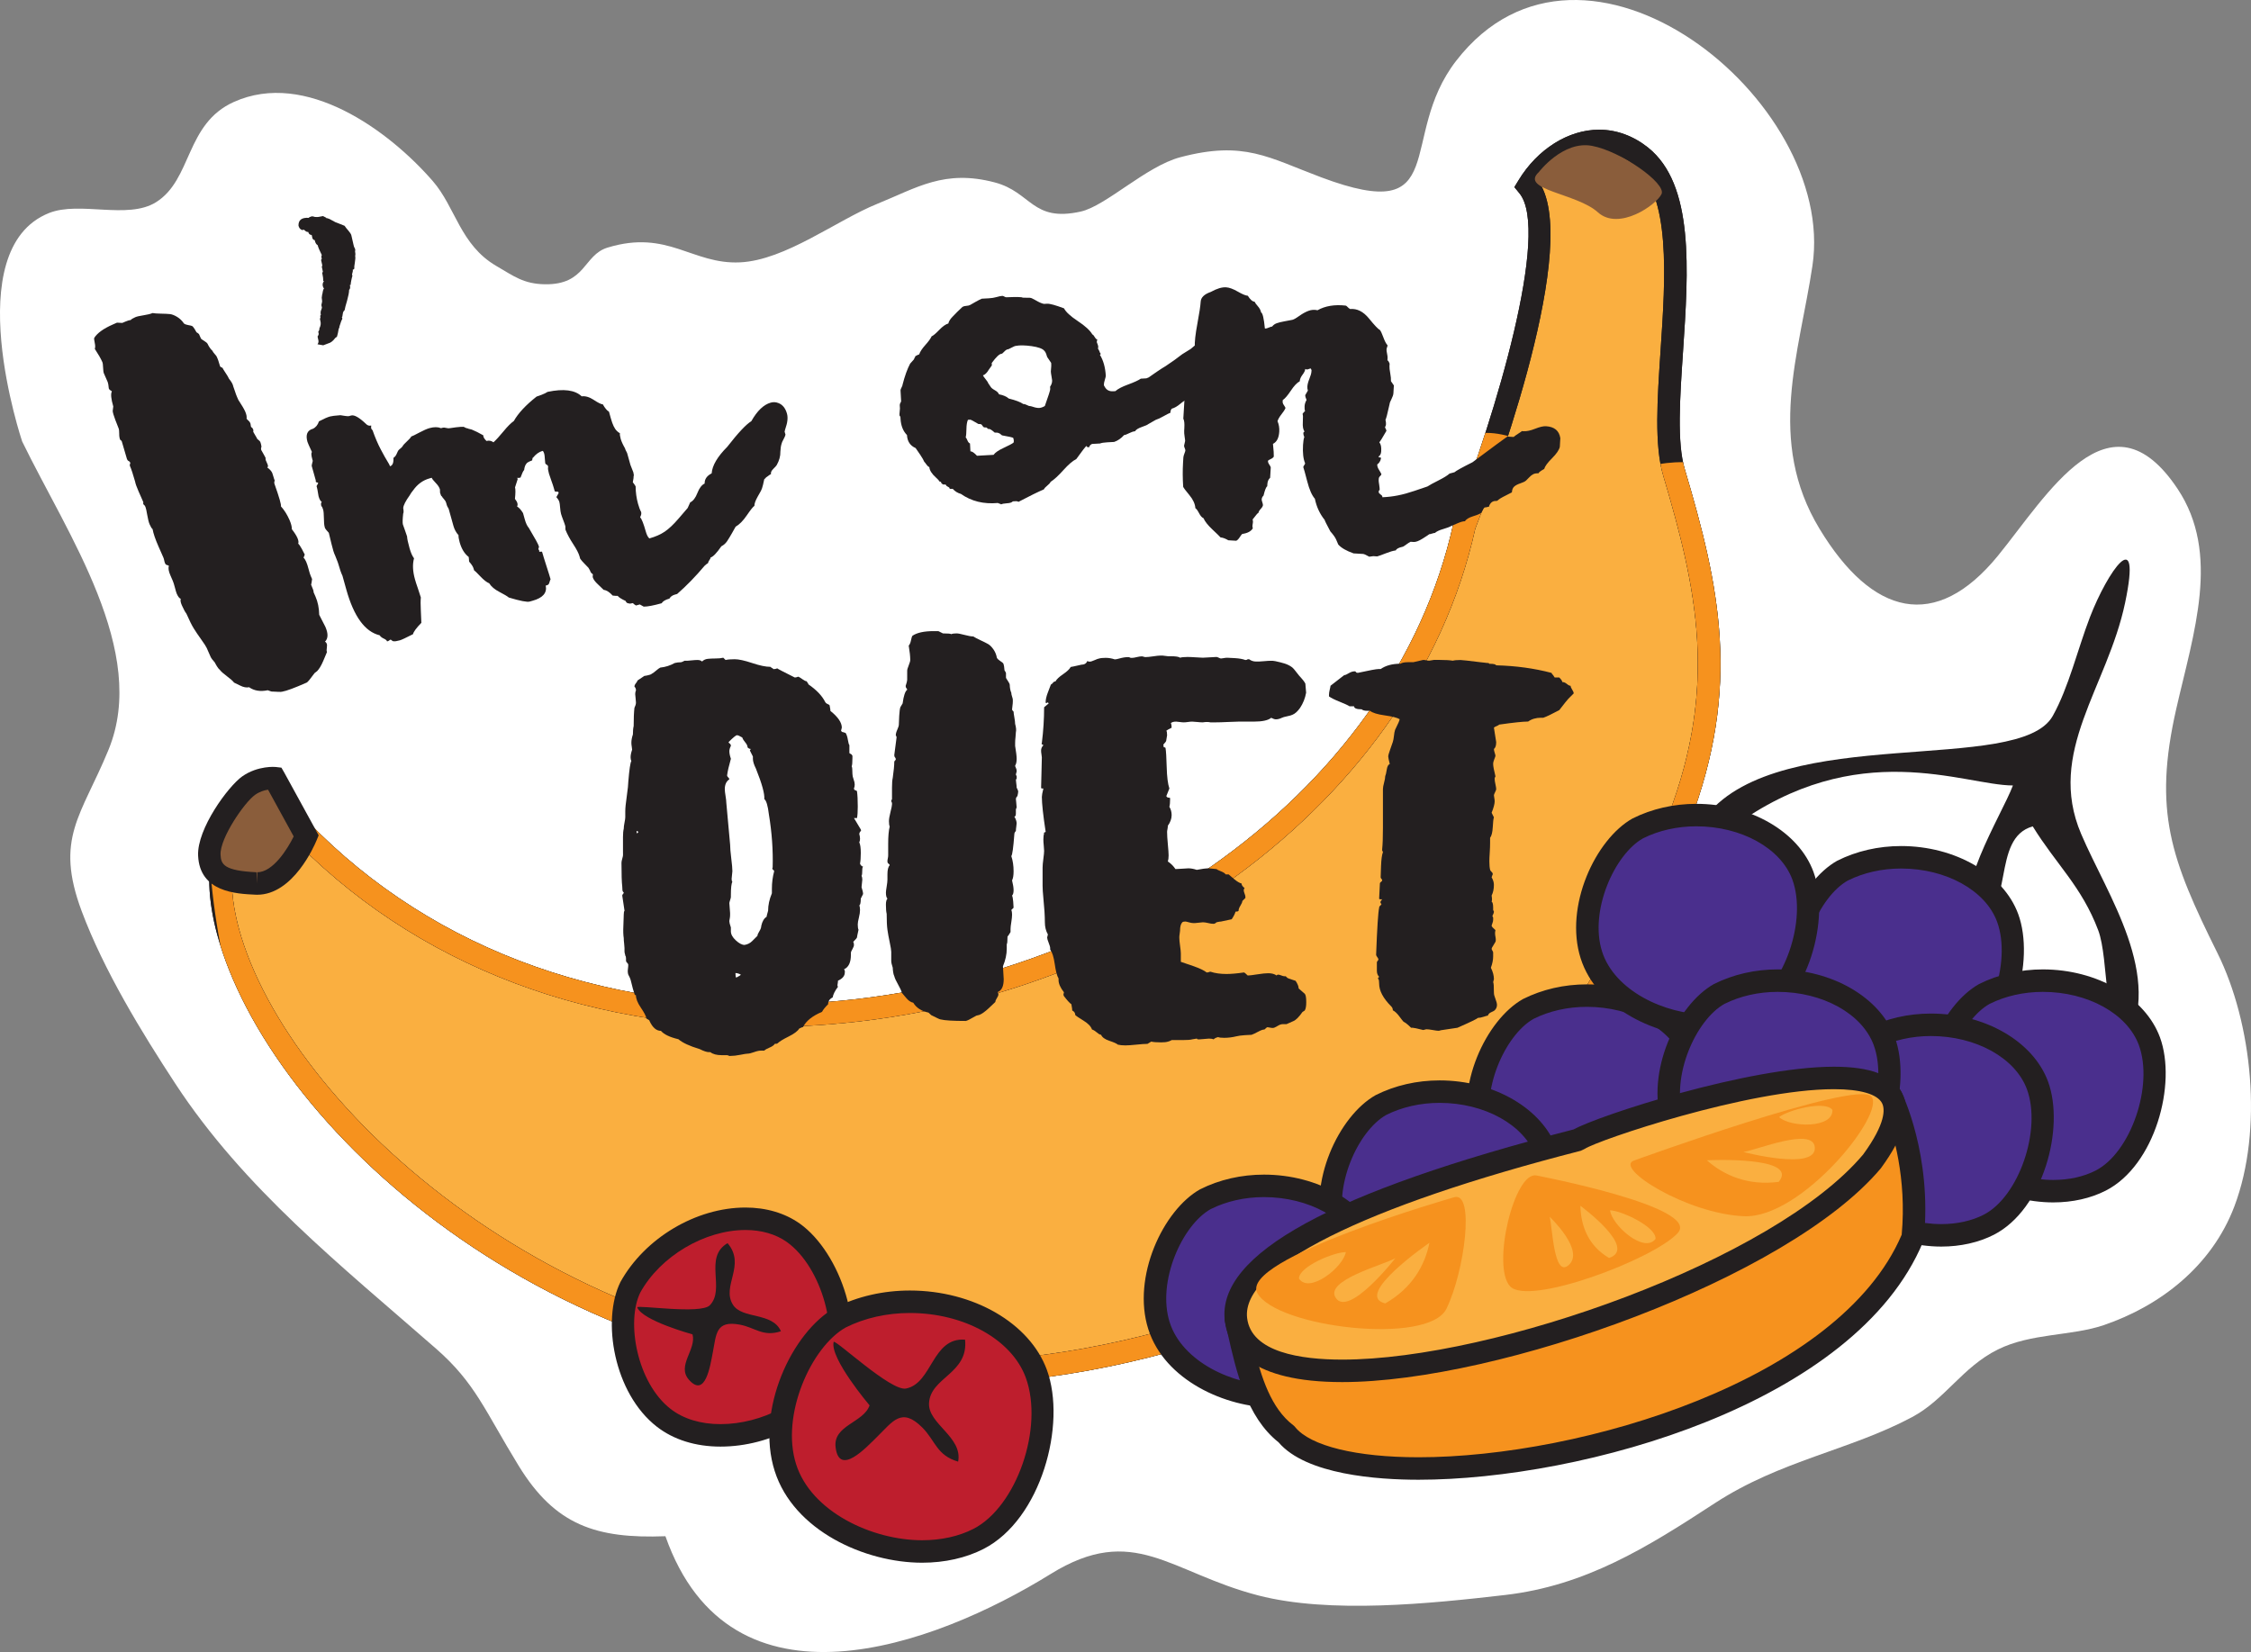 <?xml version="1.0" encoding="utf-8"?>
<!-- Generator: Adobe Illustrator 16.0.0, SVG Export Plug-In . SVG Version: 6.00 Build 0)  -->
<!DOCTYPE svg PUBLIC "-//W3C//DTD SVG 1.1//EN" "http://www.w3.org/Graphics/SVG/1.1/DTD/svg11.dtd">
<svg version="1.1" id="Layer_1" xmlns="http://www.w3.org/2000/svg" xmlns:xlink="http://www.w3.org/1999/xlink" x="0px" y="0px"
	 width="150.246px" height="110.284px" viewBox="0 0 150.246 110.284" enable-background="new 0 0 150.246 110.284"
	 xml:space="preserve">
<rect x="0" y="0" width="150.246" height="110.284" fill="#808080" stroke="none"/>
<g>
	<path fill="#FFFFFF" d="M3.271,14.221c2.043-0.816,5.248,0.457,7.137-0.719c2.426-1.508,1.953-5.234,5.199-6.695
		c4.789-2.158,10.342,1.896,13.283,5.285c1.52,1.75,1.824,4.256,4.24,5.664c1.17,0.682,1.818,1.195,3.227,1.221
		c2.771,0.047,2.568-1.953,4.199-2.449c4.029-1.229,5.641,1.139,8.842,0.986c3.027-0.145,6.43-2.803,9.16-3.908
		c2.645-1.072,4.477-2.313,7.832-1.43c2.465,0.648,2.49,2.67,5.74,1.949c1.691-0.375,4.357-3.023,6.658-3.631
		c4.258-1.125,5.883,0.027,9.4,1.344c8.799,3.295,5.023-2.645,9.014-7.789c8.5-10.965,25.424,2.627,23.773,13.682
		c-0.877,5.879-3.094,11.689,0.48,17.584c3.504,5.781,7.736,6.891,11.908,1.775c3.285-4.029,7.439-11.266,11.979-4.463
		c2.898,4.346,1.066,9.629-0.086,14.699c-1.551,6.822-0.359,10.037,2.748,16.291c2.334,4.697,3.064,11.805,1.135,16.908
		c-1.512,4.002-4.965,6.658-8.732,7.939c-2.146,0.73-4.846,0.523-7.063,1.625c-2.359,1.174-3.52,3.336-5.717,4.51
		c-4.166,2.223-8.787,2.887-13.178,5.754c-4.547,2.973-8.629,5.502-13.994,6.123c-5.016,0.58-11.689,1.266-16.477,0.027
		c-5.898-1.529-8.293-4.873-13.852-1.428c-7.801,4.834-21.371,9.809-25.711-2.523c-4.625,0.174-7.359-0.734-9.787-4.688
		c-2.287-3.727-2.896-5.533-5.529-7.838c-6.373-5.574-12.807-10.682-17.389-17.674c-2.264-3.455-4.777-7.568-6.256-11.523
		c-1.826-4.885-0.023-6.363,1.789-10.777c2.695-6.566-2.73-14.346-5.766-20.588C1.479,29.465-2.835,16.658,3.271,14.221z"/>
	<path fill="#231F20" d="M113.927,54.412c5.01-6.145,20.855-2.648,23.084-6.615c1.07-1.908,1.666-4.471,2.484-6.596
		c1.18-3.063,3.48-6.367,2.35-0.969c-1.188,5.664-5.268,9.965-2.936,15.439c1.764,4.143,5.545,9.465,2.967,14.174
		c-1.486-0.855-1.1-5.814-1.826-7.74c-1.102-2.928-2.809-4.402-4.371-6.939c-2.828,0.785-1.131,5.758-3.904,6.645
		c-1.658-1.928,1.84-7.398,2.58-9.377c-3.25,0-10.375-3.344-18.697,2.785C112.171,57.787,113.927,54.412,113.927,54.412z"/>
	<g>
		<path fill="#4A2F8D" d="M119.884,66.564c1.223,3.848,7.197,5.891,10.869,4.012c2.82-1.445,4.334-6.35,3.25-9.303
			c-1.314-3.57-6.967-5.182-11.006-3.162C120.774,59.357,118.905,63.496,119.884,66.564z"/>
		<path fill="#231F20" d="M127.58,72.033L127.58,72.033c-3.271,0-7.329-1.837-8.411-5.241c-1.107-3.475,0.987-7.948,3.461-9.335
			c1.29-0.646,2.752-0.979,4.259-0.979c3.62,0,6.835,1.865,7.818,4.536c1.141,3.108-0.331,8.548-3.612,10.229
			C130.085,71.761,128.869,72.033,127.58,72.033z M126.889,57.979c-1.275,0-2.505,0.278-3.557,0.804
			c-1.905,1.069-3.596,4.852-2.733,7.555c0.835,2.627,4.205,4.196,6.981,4.196l0,0c1.053,0,2.032-0.216,2.831-0.625
			c2.345-1.201,3.884-5.664,2.888-8.376C132.528,59.44,129.893,57.979,126.889,57.979z"/>
	</g>
	<g>
		<path fill="#4A2F8D" d="M129.347,74.799c1.223,3.848,7.197,5.891,10.869,4.012c2.82-1.445,4.334-6.35,3.25-9.303
			c-1.314-3.57-6.967-5.182-11.006-3.162C130.237,67.592,128.368,71.73,129.347,74.799z"/>
		<path fill="#231F20" d="M137.043,80.268L137.043,80.268c-3.271,0-7.329-1.837-8.411-5.241c-1.107-3.475,0.987-7.948,3.461-9.335
			c1.29-0.646,2.752-0.979,4.259-0.979c3.62,0,6.835,1.865,7.818,4.536c1.141,3.108-0.331,8.548-3.612,10.229
			C139.548,79.995,138.332,80.268,137.043,80.268z M136.352,66.213c-1.275,0-2.505,0.278-3.557,0.804
			c-1.905,1.069-3.596,4.852-2.733,7.555c0.835,2.627,4.205,4.196,6.981,4.196l0,0c1.053,0,2.032-0.216,2.831-0.625
			c2.345-1.201,3.884-5.664,2.888-8.376C141.991,67.675,139.355,66.213,136.352,66.213z"/>
	</g>
	<g>
		<path fill="#4A2F8D" d="M121.876,77.748c1.223,3.846,7.197,5.891,10.869,4.01c2.82-1.445,4.334-6.35,3.25-9.301
			c-1.314-3.572-6.967-5.182-11.006-3.164C122.767,70.539,120.897,74.678,121.876,77.748z"/>
		<path fill="#231F20" d="M129.571,83.216L129.571,83.216c-3.27,0-7.328-1.837-8.41-5.24c-1.107-3.476,0.988-7.95,3.461-9.337
			c1.29-0.646,2.752-0.978,4.259-0.978c3.62,0,6.835,1.866,7.818,4.537c1.142,3.107-0.331,8.545-3.612,10.227
			C132.077,82.942,130.861,83.216,129.571,83.216z M128.881,69.161c-1.275,0-2.506,0.277-3.557,0.803
			c-1.905,1.069-3.596,4.853-2.733,7.557c0.835,2.626,4.205,4.195,6.98,4.195c1.053,0,2.032-0.216,2.832-0.626
			c2.346-1.201,3.884-5.663,2.888-8.374C134.521,70.623,131.885,69.161,128.881,69.161z"/>
	</g>
	<g>
		<path fill="#FAAF40" d="M97.747,35.076c-6.955,31.668-57.389,45.627-80.018,17.719c-13.285,7.818,18.816,51.91,65.191,35.127
			c13.584-4.916,23.668-18.924,29.133-33.207c3.299-8.629,2.133-14.916-0.32-23.18c-1.477-4.975,2.297-17.5-2.195-21.094
			c-2.672-2.135-5.904-0.711-7.543,1.986C105.118,16.238,97.747,35.076,97.747,35.076z"/>
		<path fill="#231F20" d="M62.169,92.451c-25.761,0-44.236-17.453-47.668-30.053c-1.279-4.695-0.241-8.432,2.848-10.25l0.557-0.327
			l0.407,0.501c7.702,9.499,19.315,14.73,32.7,14.73c22.201,0,41.978-13.815,46.002-32.138l0.034-0.112
			c2.787-7.125,6.438-19.372,4.366-21.899l-0.337-0.411l0.276-0.454c1.267-2.085,3.328-3.38,5.38-3.38
			c1.16,0,2.291,0.414,3.271,1.197c3.082,2.466,2.699,8.145,2.329,13.638c-0.21,3.114-0.408,6.057,0.117,7.828
			c2.315,7.799,3.808,14.492,0.302,23.661c-6.474,16.922-17.255,29.185-29.578,33.645C76.164,91.165,69.097,92.451,62.169,92.451z
			 M17.581,53.794c-2.777,2.098-2.236,5.995-1.633,8.21c3.223,11.831,21.537,28.947,46.221,28.947
			c6.753,0,13.649-1.257,20.497-3.734c11.737-4.248,22.462-16.498,28.688-32.77c3.337-8.729,1.894-15.177-0.339-22.698
			c-0.603-2.031-0.396-5.104-0.177-8.356c0.329-4.87,0.701-10.391-1.769-12.365c-0.722-0.577-1.507-0.869-2.335-0.869
			c-1.407,0-2.847,0.86-3.845,2.272c2.503,4.727-3.59,20.728-4.423,22.864c-4.2,18.964-24.589,33.258-47.454,33.258
			C37.415,68.553,25.572,63.318,17.581,53.794z"/>
	</g>
	<g>
		<defs>
			<path id="SVGID_5_" d="M62.169,92.451c-25.761,0-44.236-17.453-47.668-30.053c-1.279-4.695-0.241-8.432,2.848-10.25l0.557-0.327
				l0.407,0.501c7.702,9.499,19.315,14.73,32.7,14.73c22.201,0,41.978-13.815,46.002-32.138l0.034-0.112
				c2.787-7.125,6.438-19.372,4.366-21.899l-0.337-0.411l0.276-0.454c1.267-2.085,3.328-3.38,5.38-3.38
				c1.16,0,2.291,0.414,3.271,1.197c3.082,2.466,2.699,8.145,2.329,13.638c-0.21,3.114-0.408,6.057,0.117,7.828
				c2.315,7.799,3.808,14.492,0.302,23.661c-6.474,16.922-17.255,29.185-29.578,33.645C76.164,91.165,69.097,92.451,62.169,92.451z
				 M17.581,53.794c-2.777,2.098-2.236,5.995-1.633,8.21c3.223,11.831,21.537,28.947,46.221,28.947
				c6.753,0,13.649-1.257,20.497-3.734c11.737-4.248,22.462-16.498,28.688-32.77c3.337-8.729,1.894-15.177-0.339-22.698
				c-0.603-2.031-0.396-5.104-0.177-8.356c0.329-4.87,0.701-10.391-1.769-12.365c-0.722-0.577-1.507-0.869-2.335-0.869
				c-1.407,0-2.847,0.86-3.845,2.272c2.503,4.727-3.59,20.728-4.423,22.864c-4.2,18.964-24.589,33.258-47.454,33.258
				C37.415,68.553,25.572,63.318,17.581,53.794z"/>
		</defs>
		<use xlink:href="#SVGID_5_"  overflow="visible" fill="#231F20"/>
		<clipPath id="SVGID_2_">
			<use xlink:href="#SVGID_5_"  overflow="visible"/>
		</clipPath>
		<path clip-path="url(#SVGID_2_)" fill="#F6921E" d="M104.456,30.771c2.256,6.541-13.385,33.797-31.688,39.211
			c-11.453,3.389-29.791,5.125-41.381-1.453c-3.996-2.268-17.381-10.883-13.268-16.246c3.012-3.93,20.426,3.623,25.512,4.387
			c13.477,2.021,32.805-6.043,43.311-13.514c5.26-3.74,6.643-10.646,11.676-14.197C100.79,28.506,104.456,30.771,104.456,30.771z"/>
		<path clip-path="url(#SVGID_2_)" fill="#F6921E" d="M109.247,31.316c1.482,5.803-1.016,18.035-2.813,22.938
			c-3.988,10.887-21.84,25.607-35.389,28.646c-26.242,5.889-45.914-8-57.156-29.711c-0.582,30.977,27.451,52.279,58.094,44.352
			c14.5-3.752,23.756-12.385,31.645-24.682c3.955-6.17,6.836-10.717,10.232-16.809c1.881-3.373,0.631-18.59,1.186-22.408
			C115.673,29.314,109.247,31.316,109.247,31.316z"/>
	</g>
	<g>
		<path fill="#231F20" d="M7.519,21.667l0.289-0.128l0.354,0.018c0.321-0.143,0.507-0.203,0.553-0.187
			c0.05-0.06,0.155-0.126,0.317-0.197c0.097-0.042,0.279-0.085,0.55-0.127s0.47-0.091,0.599-0.148
			c0.125,0.022,0.313,0.035,0.565,0.04c0.252,0.004,0.448,0.014,0.59,0.028s0.304,0.078,0.487,0.188
			c0.184,0.113,0.334,0.258,0.452,0.437c0.06,0.051,0.153,0.087,0.278,0.108s0.211,0.042,0.258,0.06
			c0.045,0.019,0.102,0.08,0.168,0.186c0.065,0.106,0.105,0.175,0.119,0.206c0.016,0.033,0.045,0.059,0.092,0.076l0.091,0.075
			l0.128,0.29c0.014,0.033,0.086,0.088,0.217,0.164c0.13,0.078,0.209,0.148,0.238,0.213c0.027,0.064,0.07,0.142,0.13,0.23
			c0.059,0.09,0.118,0.16,0.179,0.21c0.029,0.065,0.08,0.138,0.155,0.221c0.074,0.083,0.12,0.14,0.134,0.172l0.063,0.146
			c0.028,0.064,0.06,0.156,0.093,0.275c0.033,0.121,0.059,0.197,0.072,0.229c0.014,0.033,0.066,0.066,0.16,0.103
			c0.029,0.065,0.098,0.179,0.208,0.341c0.11,0.164,0.187,0.293,0.229,0.391c0.164,0.197,0.258,0.367,0.283,0.51
			c0.027,0.064,0.066,0.173,0.113,0.324c0.048,0.152,0.094,0.277,0.137,0.373l0.084,0.193c0.234,0.359,0.389,0.619,0.459,0.779
			c0.086,0.193,0.117,0.354,0.096,0.479c0.014,0.031,0.051,0.073,0.111,0.123c0.061,0.051,0.105,0.107,0.134,0.172
			c0.015,0.033,0.024,0.076,0.029,0.132s0.015,0.1,0.028,0.132l0.092,0.075c0.014,0.032,0.028,0.065,0.043,0.097l0.021,0.048
			c-0.02,0.047-0.021,0.087-0.006,0.118c0.014,0.033,0.053,0.102,0.119,0.207s0.113,0.191,0.142,0.255l0.091,0.075
			c0.061,0.051,0.098,0.092,0.112,0.124c0.028,0.065,0.055,0.169,0.079,0.312c-0.036,0.094-0.039,0.172-0.012,0.236
			c0.016,0.031,0.059,0.109,0.131,0.23c0.073,0.122,0.124,0.215,0.152,0.279c-0.004,0.079,0.002,0.135,0.016,0.166
			c0.014,0.033,0.05,0.113,0.106,0.242c0.058,0.129,0.053,0.207-0.011,0.236c0.167,0.118,0.279,0.242,0.336,0.371
			c0.014,0.031,0.038,0.107,0.072,0.228c0.033,0.12,0.064,0.212,0.092,0.276c-0.035,0.094-0.039,0.172-0.011,0.236
			c0.318,0.898,0.46,1.395,0.425,1.486c0.224,0.248,0.414,0.549,0.57,0.902c0.113,0.259,0.166,0.467,0.158,0.623
			c0.179,0.23,0.303,0.425,0.374,0.586c0.071,0.162,0.089,0.289,0.053,0.381c0.06,0.051,0.142,0.169,0.243,0.354
			c0.101,0.187,0.166,0.312,0.194,0.376l-0.081,0.209c0.061,0.051,0.119,0.141,0.176,0.27s0.111,0.297,0.164,0.504
			s0.102,0.359,0.145,0.457l0.084,0.193c-0.025,0.203-0.047,0.328-0.064,0.375c0.127,0.289,0.182,0.459,0.164,0.504l0.128,0.29
			c0.156,0.354,0.239,0.761,0.248,1.218l0.411,0.801c0.198,0.451,0.189,0.782-0.025,0.992c0.047,0.019,0.084,0.06,0.112,0.123
			c0.028,0.065,0.032,0.16,0.011,0.285c-0.023,0.125-0.02,0.22,0.01,0.284c-0.037,0.093-0.121,0.294-0.254,0.603
			c-0.134,0.309-0.268,0.531-0.4,0.666l-0.172,0.134c-0.287,0.396-0.463,0.608-0.527,0.636c-0.806,0.355-1.352,0.559-1.637,0.607
			c-0.033,0.014-0.128,0.018-0.285,0.01s-0.275-0.014-0.354-0.018c-0.033,0.014-0.142-0.015-0.326-0.087
			c-0.495,0.103-0.908,0.034-1.244-0.202c-0.176,0.039-0.375,0.002-0.598-0.112c-0.223-0.112-0.358-0.179-0.404-0.196
			c-0.089-0.115-0.248-0.256-0.477-0.426c-0.228-0.168-0.387-0.311-0.475-0.426c-0.062-0.049-0.125-0.127-0.19-0.233
			c-0.065-0.104-0.112-0.19-0.142-0.255c-0.15-0.165-0.246-0.296-0.288-0.393l-0.255-0.58c-0.043-0.097-0.164-0.283-0.363-0.562
			c-0.199-0.277-0.365-0.521-0.496-0.733c-0.133-0.211-0.297-0.542-0.496-0.994c-0.089-0.113-0.189-0.301-0.304-0.559
			c-0.085-0.193-0.11-0.336-0.073-0.43c-0.094-0.035-0.183-0.15-0.268-0.344c-0.028-0.064-0.069-0.2-0.122-0.408
			c-0.054-0.207-0.101-0.359-0.144-0.455l-0.148-0.339c-0.129-0.29-0.165-0.505-0.111-0.644c-0.014-0.032-0.053-0.055-0.115-0.065
			s-0.107-0.048-0.137-0.112c-0.027-0.064-0.049-0.133-0.061-0.205c-0.012-0.07-0.032-0.139-0.061-0.203l-0.32-0.725
			c-0.213-0.484-0.344-0.868-0.393-1.154c-0.061-0.051-0.127-0.156-0.197-0.318c-0.057-0.127-0.11-0.335-0.159-0.622
			c-0.05-0.286-0.087-0.461-0.116-0.526l-0.043-0.096c-0.061-0.051-0.098-0.092-0.111-0.124l0.006-0.118
			c-0.015-0.031-0.029-0.064-0.043-0.097c-0.057-0.128-0.149-0.338-0.277-0.628c-0.127-0.29-0.204-0.506-0.229-0.65
			c-0.135-0.479-0.251-0.831-0.351-1.057C8.654,31.056,8.665,30.994,8.7,30.9c-0.027-0.064-0.065-0.105-0.111-0.124
			c-0.047-0.018-0.084-0.06-0.112-0.124l-0.345-1.176L8.11,29.429L8.02,29.354c-0.043-0.097-0.064-0.232-0.063-0.405
			c0-0.173-0.013-0.292-0.041-0.356c-0.043-0.098-0.117-0.285-0.221-0.566c-0.105-0.281-0.163-0.477-0.173-0.588l0.038-0.306
			c-0.148-0.512-0.18-0.845-0.094-0.998c-0.014-0.032-0.045-0.057-0.09-0.075C7.329,26.041,7.292,26,7.263,25.935
			c-0.021-0.222-0.045-0.364-0.073-0.429l-0.255-0.58c-0.029-0.064-0.047-0.191-0.053-0.381c-0.007-0.189-0.023-0.316-0.053-0.381
			c-0.1-0.226-0.267-0.518-0.502-0.876c0.037-0.093,0.035-0.227-0.004-0.402c-0.039-0.175-0.049-0.286-0.031-0.333
			C6.497,22.232,6.905,21.937,7.519,21.667z"/>
		<path fill="#231F20" d="M22.032,27.801c0.102-0.029,0.332-0.057,0.689-0.084c0.078,0.016,0.182,0.031,0.315,0.049
			c0.133,0.018,0.216,0.022,0.251,0.013l0.152-0.042c0.203-0.058,0.529,0.126,0.977,0.549c0.105,0.117,0.226,0.156,0.361,0.119
			l-0.008,0.166c0.02,0.068,0.05,0.115,0.094,0.139c0.176,0.499,0.36,0.933,0.555,1.298c0.193,0.366,0.34,0.628,0.438,0.782
			c0.099,0.156,0.157,0.268,0.176,0.335c0.17-0.047,0.246-0.233,0.229-0.558c0.092-0.062,0.16-0.145,0.205-0.248
			c0.043-0.104,0.078-0.178,0.102-0.221c0.025-0.043,0.074-0.094,0.15-0.152c0.074-0.057,0.125-0.107,0.149-0.151
			c0.049-0.087,0.146-0.196,0.292-0.328s0.243-0.241,0.293-0.329c0.066-0.019,0.244-0.104,0.53-0.258
			c0.286-0.152,0.514-0.253,0.685-0.301c0.305-0.085,0.561-0.083,0.769,0.004l0.102-0.027c0.067-0.02,0.151-0.016,0.25,0.012
			s0.183,0.031,0.251,0.013c0.033-0.01,0.165-0.028,0.395-0.056c0.23-0.027,0.401-0.039,0.512-0.033
			c0.131,0.072,0.213,0.105,0.246,0.096c0.043,0.024,0.104,0.045,0.182,0.059c0.077,0.016,0.138,0.035,0.182,0.059
			c0.163,0.064,0.397,0.182,0.701,0.354c-0.006,0.11,0.066,0.236,0.215,0.378c0.17-0.048,0.324-0.017,0.465,0.089
			c0.175-0.158,0.398-0.402,0.672-0.735c0.271-0.331,0.501-0.56,0.686-0.686c0.293-0.521,0.799-1.063,1.518-1.631
			c0.068-0.019,0.185-0.06,0.35-0.125c0.164-0.063,0.293-0.128,0.386-0.19c1.069-0.225,1.829-0.127,2.276,0.297
			c0.246-0.032,0.516,0.047,0.808,0.24c0.291,0.192,0.493,0.292,0.604,0.297c0.143,0.253,0.279,0.416,0.41,0.488l0.128,0.458
			c0.114,0.407,0.245,0.681,0.395,0.822c0.053,0.06,0.122,0.112,0.209,0.161c-0.015,0.078,0.002,0.201,0.049,0.37
			c0.048,0.17,0.143,0.381,0.287,0.633c0.019,0.068,0.046,0.134,0.082,0.196c0.036,0.063,0.059,0.111,0.068,0.146l0.213,0.763
			l0.193,0.494c0.038,0.137,0.044,0.227,0.02,0.27c0.01,0.033-0.008,0.166-0.053,0.398c0.115,0.15,0.178,0.243,0.188,0.277
			c0.002,0.401,0.056,0.788,0.16,1.161c0.066,0.237,0.135,0.419,0.207,0.546c0.028,0.102,0.006,0.217-0.067,0.348
			c0.105,0.117,0.229,0.429,0.372,0.938c0.066,0.238,0.146,0.397,0.244,0.48c0.406-0.113,0.748-0.264,1.025-0.451
			c0.276-0.188,0.581-0.473,0.911-0.858c0.332-0.385,0.539-0.625,0.621-0.722c0.024-0.043,0.053-0.105,0.085-0.188
			c0.031-0.081,0.06-0.145,0.084-0.188c0.194-0.09,0.355-0.299,0.482-0.628c0.128-0.328,0.289-0.538,0.482-0.628
			c-0.008-0.291,0.148-0.517,0.469-0.68c0.036-0.521,0.383-1.112,1.04-1.771c0.727-0.934,1.261-1.504,1.606-1.711
			c0.391-0.693,0.823-1.107,1.298-1.24c0.17-0.047,0.336-0.039,0.501,0.025c0.284,0.104,0.479,0.342,0.583,0.714
			c0.048,0.17,0.049,0.37,0.004,0.603c-0.015,0.078-0.042,0.176-0.081,0.297c-0.04,0.121-0.067,0.22-0.082,0.297l0.058,0.203
			c-0.016,0.078-0.06,0.182-0.133,0.312s-0.118,0.234-0.133,0.312c-0.039,0.121-0.064,0.292-0.075,0.514
			c0.008,0.291-0.074,0.588-0.244,0.892c-0.024,0.044-0.102,0.13-0.23,0.257s-0.179,0.241-0.15,0.344
			c-0.034,0.009-0.126,0.072-0.277,0.187c-0.034,0.009-0.063,0.036-0.087,0.079l-0.088,0.08c-0.015,0.077-0.044,0.203-0.085,0.38
			c-0.043,0.177-0.088,0.308-0.137,0.395l-0.22,0.391c-0.146,0.261-0.219,0.464-0.214,0.608c-0.093,0.063-0.262,0.274-0.508,0.635
			c-0.247,0.362-0.496,0.615-0.748,0.758c-0.05,0.088-0.129,0.229-0.238,0.424c-0.11,0.195-0.217,0.371-0.319,0.527
			c-0.103,0.157-0.233,0.275-0.394,0.356c-0.312,0.453-0.553,0.703-0.723,0.751c0.01,0.033-0.013,0.086-0.066,0.155
			s-0.088,0.144-0.103,0.221c-0.034,0.009-0.109,0.067-0.226,0.173c-0.604,0.717-1.215,1.345-1.832,1.883l-0.152,0.043
			c-0.17,0.047-0.291,0.137-0.364,0.266c-0.272,0.076-0.443,0.18-0.518,0.31c-0.542,0.151-0.942,0.227-1.198,0.226l-0.26-0.146
			l-0.255,0.07c-0.087-0.049-0.157-0.102-0.209-0.16c-0.136,0.037-0.226,0.044-0.269,0.02c-0.111-0.006-0.182-0.059-0.21-0.16
			c-0.294-0.137-0.473-0.252-0.534-0.344c-0.035,0.01-0.146,0.004-0.334-0.018c-0.212-0.233-0.411-0.359-0.601-0.38
			c-0.053-0.058-0.178-0.179-0.375-0.361s-0.314-0.341-0.353-0.478c-0.009-0.033-0.007-0.089,0.009-0.166l-0.015-0.051
			c-0.087-0.049-0.145-0.125-0.173-0.227l-0.107-0.189c-0.053-0.058-0.145-0.152-0.271-0.281s-0.223-0.238-0.284-0.331l-0.042-0.153
			c-0.058-0.203-0.197-0.475-0.42-0.814c-0.224-0.34-0.395-0.657-0.514-0.953c-0.01-0.033-0.014-0.078-0.01-0.135
			c0.002-0.055-0.001-0.1-0.01-0.134c-0.029-0.103-0.076-0.234-0.14-0.399c-0.065-0.165-0.11-0.299-0.14-0.4
			c-0.028-0.102-0.049-0.242-0.063-0.422c-0.014-0.178-0.029-0.301-0.049-0.369c-0.028-0.102-0.096-0.211-0.201-0.328l0.146-0.26
			c0.015-0.078-0.022-0.112-0.111-0.106c-0.09,0.007-0.139-0.007-0.148-0.04l-0.058-0.204c-0.038-0.136-0.094-0.303-0.167-0.501
			c-0.074-0.199-0.125-0.35-0.154-0.451c-0.057-0.203-0.078-0.344-0.063-0.422c0.015-0.076-0.01-0.134-0.075-0.17
			c-0.065-0.037-0.103-0.072-0.112-0.106c-0.009-0.033-0.018-0.132-0.027-0.294c-0.009-0.162-0.021-0.276-0.041-0.345
			c-0.028-0.102-0.064-0.165-0.107-0.189c-0.238,0.066-0.451,0.218-0.641,0.454c-0.035,0.009-0.047,0.031-0.037,0.064l-0.022,0.116
			c-0.034,0.009-0.1,0.037-0.196,0.082c-0.098,0.046-0.158,0.091-0.183,0.134c-0.083,0.096-0.134,0.238-0.155,0.427
			c-0.059,0.054-0.139,0.222-0.242,0.507c-0.102,0.027-0.174,0.03-0.217,0.006l0.027,0.102l-0.176,0.543
			c0.037,0.136,0.035,0.393-0.006,0.77c0.169,0.209,0.217,0.378,0.143,0.508c0.131,0.074,0.262,0.221,0.396,0.438l0.114,0.407
			c0.075,0.272,0.166,0.466,0.272,0.582c0.412,0.689,0.637,1.103,0.675,1.237c0.009,0.034,0.001,0.073-0.022,0.116
			c-0.025,0.044-0.011,0.095,0.043,0.152c-0.016,0.078,0.011,0.106,0.079,0.087c0.067-0.018,0.106-0.01,0.116,0.023
			c0.057,0.203,0.152,0.515,0.288,0.934c0.136,0.42,0.228,0.714,0.274,0.883c-0.025,0.044-0.051,0.115-0.078,0.214
			s-0.074,0.158-0.143,0.177l-0.102,0.029c0.1,0.484-0.191,0.82-0.869,1.01l-0.203,0.057c-0.17,0.048-0.634-0.041-1.392-0.269
			c-0.097-0.083-0.305-0.207-0.626-0.374c-0.32-0.166-0.547-0.357-0.682-0.576c-0.164-0.064-0.363-0.219-0.596-0.465
			c-0.232-0.245-0.372-0.38-0.415-0.404l-0.028-0.103c-0.037-0.135-0.137-0.291-0.295-0.466c-0.01-0.033-0.016-0.086-0.018-0.16
			c-0.002-0.072-0.008-0.125-0.017-0.159c-0.279-0.214-0.48-0.542-0.604-0.983c-0.057-0.203-0.082-0.36-0.076-0.472
			c-0.159-0.175-0.271-0.381-0.338-0.618l-0.313-1.119c-0.01-0.033-0.03-0.074-0.061-0.121c-0.032-0.045-0.057-0.102-0.076-0.17
			l-0.043-0.152c-0.018-0.068-0.067-0.146-0.146-0.233c-0.08-0.088-0.124-0.147-0.133-0.183c-0.035,0.01-0.075-0.07-0.123-0.24
			l-0.006-0.217c-0.037-0.136-0.133-0.283-0.287-0.441c-0.154-0.157-0.24-0.27-0.26-0.338l-0.152,0.042
			c-0.441,0.124-0.806,0.39-1.093,0.8c-0.083,0.096-0.161,0.209-0.234,0.339c-0.263,0.366-0.405,0.644-0.425,0.832
			c0.009,0.034,0.017,0.097,0.023,0.185c0.006,0.09-0.002,0.157-0.026,0.199c-0.041,0.378-0.047,0.617-0.019,0.719
			c0.02,0.068,0.063,0.193,0.133,0.375c0.068,0.182,0.117,0.322,0.146,0.425c0.004,0.146,0.058,0.404,0.163,0.777
			c0.084,0.306,0.185,0.533,0.301,0.684c-0.109,0.396-0.088,0.866,0.064,1.407c0.037,0.137,0.102,0.338,0.195,0.604
			c0.093,0.268,0.158,0.469,0.196,0.604c-0.021,0.189-0.021,0.481-0.001,0.878c0.02,0.397,0.03,0.669,0.035,0.813
			c-0.341,0.351-0.526,0.604-0.557,0.758c-0.479,0.244-0.771,0.381-0.873,0.408c-0.203,0.057-0.344,0.078-0.42,0.063
			c-0.035,0.009-0.1-0.027-0.195-0.11c-0.035,0.01-0.066,0.028-0.096,0.055s-0.078,0.049-0.145,0.067
			c-0.02-0.067-0.092-0.13-0.217-0.187c-0.125-0.055-0.221-0.13-0.281-0.223c-0.981-0.237-1.723-1.254-2.225-3.053l-0.256-0.916
			c-0.092-0.193-0.184-0.459-0.279-0.799c-0.019-0.068-0.055-0.167-0.11-0.299c-0.054-0.13-0.087-0.213-0.097-0.246
			c-0.08-0.16-0.162-0.421-0.246-0.781c-0.082-0.361-0.143-0.609-0.18-0.745c-0.159-0.175-0.243-0.279-0.253-0.313l-0.028-0.102
			c-0.028-0.102-0.044-0.289-0.047-0.563c-0.004-0.273-0.02-0.461-0.049-0.563c-0.037-0.136-0.078-0.216-0.121-0.24
			c-0.038-0.135-0.027-0.23,0.03-0.283c-0.087-0.049-0.158-0.175-0.216-0.379c-0.009-0.033-0.023-0.12-0.045-0.261
			c-0.021-0.14-0.041-0.244-0.061-0.313l-0.027-0.102l0.036-0.065c0.024-0.043,0.048-0.086,0.073-0.13
			c-0.01-0.034-0.042-0.052-0.098-0.056c-0.056-0.002-0.076-0.041-0.061-0.119l-0.271-0.967c-0.009-0.033,0.013-0.149,0.067-0.348
			l-0.029-0.102c-0.075-0.271-0.084-0.434-0.025-0.486c-0.182-0.389-0.281-0.615-0.301-0.684c-0.133-0.475-0.014-0.765,0.36-0.869
			c0.194-0.09,0.33-0.257,0.409-0.498C21.618,27.953,21.862,27.848,22.032,27.801z"/>
		<path fill="#231F20" d="M66.9,19.752c0.035-0.002,0.08,0.014,0.135,0.046s0.1,0.048,0.135,0.046
			c0.422-0.023,0.757-0.023,1.005-0.002c0.072,0.031,0.188,0.042,0.346,0.033s0.273,0.004,0.346,0.034l0.272,0.144
			c0.219,0.129,0.399,0.208,0.542,0.234l0.211-0.012c0.176-0.01,0.552,0.094,1.128,0.309c0.119,0.24,0.426,0.523,0.919,0.85
			c0.494,0.325,0.819,0.625,0.976,0.898c0.034-0.002,0.082,0.048,0.141,0.15s0.123,0.17,0.196,0.201
			c-0.034,0.037-0.048,0.091-0.045,0.16L73.268,23c0.041,0.104,0.046,0.191,0.015,0.264l0.059,0.102
			c0.039,0.07,0.06,0.121,0.062,0.156c0.036,0.033,0.057,0.068,0.059,0.103c0.002,0.035-0.016,0.054-0.05,0.056
			c0.232,0.375,0.363,0.844,0.395,1.406c0.002,0.035-0.02,0.125-0.064,0.268c-0.045,0.145-0.065,0.252-0.062,0.321l0.003,0.053
			l0.059,0.103c0.116,0.205,0.298,0.301,0.544,0.287l0.158-0.008c0.168-0.15,0.451-0.298,0.849-0.443s0.681-0.275,0.852-0.391
			l0.369-0.021l0.155-0.062c0.102-0.076,0.28-0.201,0.535-0.373c0.255-0.173,0.45-0.298,0.588-0.377
			c0.408-0.268,0.781-0.535,1.119-0.801l0.563-0.35c0.336-0.3,0.676-0.529,1.021-0.69c0.068-0.038,0.172-0.079,0.311-0.122
			c0.138-0.043,0.259-0.103,0.36-0.18c0.068-0.037,0.153-0.096,0.255-0.172s0.222-0.136,0.36-0.179
			c0.41-0.233,0.686-0.354,0.827-0.362c0.211-0.012,0.372,0.032,0.482,0.132c0.148,0.134,0.228,0.288,0.237,0.463
			c0.002,0.036,0.005,0.089,0.009,0.158l-0.05,0.056c-0.09,0.287-0.271,0.544-0.539,0.77c-0.034,0.038-0.056,0.119-0.066,0.242
			c-0.012,0.125-0.033,0.205-0.066,0.242c-0.332,0.371-0.514,0.609-0.542,0.717l-0.103,0.059c-0.105,0.006-0.178-0.008-0.214-0.041
			c-0.03,0.107-0.086,0.208-0.169,0.301s-0.141,0.175-0.172,0.247c-0.141,0.008-0.261,0.067-0.36,0.179s-0.185,0.168-0.255,0.172
			c-0.063,0.146-0.213,0.303-0.45,0.475s-0.389,0.313-0.452,0.422c-0.073-0.031-0.144-0.027-0.211,0.012
			c-0.069,0.039-0.121,0.06-0.155,0.061c-0.03,0.107-0.111,0.236-0.244,0.385c-0.139,0.043-0.309,0.148-0.511,0.318
			c-0.203,0.17-0.391,0.277-0.564,0.322c-0.067,0.074-0.097,0.164-0.091,0.27c-0.104,0.041-0.258,0.119-0.464,0.236
			c-0.205,0.117-0.377,0.198-0.516,0.24l-0.513,0.293c-0.033,0.037-0.172,0.098-0.413,0.182c-0.242,0.084-0.396,0.18-0.46,0.289
			c-0.105,0.006-0.235,0.049-0.39,0.127c-0.154,0.08-0.268,0.121-0.337,0.125c-0.2,0.223-0.421,0.376-0.663,0.459
			c-0.105,0.006-0.264,0.016-0.475,0.027c-0.211,0.011-0.368,0.037-0.472,0.078l-0.527,0.029c-0.104,0.041-0.17,0.115-0.199,0.223
			c-0.071,0.004-0.125-0.011-0.161-0.045l-0.003-0.053c-0.069,0.039-0.299,0.334-0.692,0.885c-0.24,0.119-0.526,0.365-0.858,0.734
			c-0.333,0.371-0.618,0.635-0.856,0.788c-0.031,0.073-0.105,0.156-0.224,0.251c-0.119,0.094-0.193,0.178-0.225,0.25
			c-0.38,0.162-0.946,0.439-1.699,0.834c-0.038-0.033-0.092-0.049-0.161-0.045c-0.071,0.004-0.142,0.008-0.211,0.012
			c-0.067,0.075-0.197,0.117-0.391,0.127c-0.193,0.012-0.324,0.037-0.393,0.075c-0.037-0.032-0.073-0.049-0.108-0.047l-0.108-0.047
			c-0.947,0.087-1.77-0.114-2.466-0.605c-0.215-0.058-0.398-0.171-0.548-0.34c-0.035,0.002-0.079,0.005-0.132,0.007
			c-0.053,0.003-0.08-0.013-0.082-0.049c-0.002-0.034-0.039-0.067-0.111-0.1c-0.072-0.03-0.109-0.063-0.111-0.1l-0.056-0.049
			c-0.035,0.002-0.07,0.004-0.105,0.006s-0.071-0.014-0.108-0.047l-0.056-0.051c-0.002-0.034-0.013-0.061-0.03-0.077
			c-0.02-0.017-0.046-0.024-0.081-0.022c-0.039-0.068-0.123-0.16-0.253-0.277c-0.131-0.115-0.233-0.232-0.311-0.353
			c-0.077-0.119-0.118-0.231-0.124-0.337c-0.073-0.031-0.138-0.09-0.195-0.175c-0.057-0.085-0.105-0.144-0.142-0.177
			c-0.041-0.104-0.129-0.258-0.264-0.462s-0.24-0.357-0.315-0.459c-0.362-0.156-0.554-0.445-0.577-0.867
			c-0.262-0.268-0.404-0.63-0.43-1.087l-0.006-0.105c-0.002-0.035-0.021-0.07-0.059-0.104l-0.006-0.105l0.032-0.371l-0.012-0.211
			c-0.004-0.07,0.012-0.125,0.044-0.162l0.048-0.107l-0.041-0.738c-0.002-0.035,0.021-0.099,0.069-0.189
			c0.048-0.09,0.07-0.153,0.068-0.189c0.145-0.571,0.313-1.039,0.505-1.402l0.249-0.278l0.047-0.108
			c0.033-0.037,0.049-0.073,0.047-0.108c0.137-0.077,0.223-0.118,0.259-0.12c0.06-0.18,0.198-0.389,0.414-0.631
			c0.216-0.24,0.355-0.434,0.418-0.578c0.104-0.041,0.272-0.182,0.506-0.425c0.233-0.241,0.437-0.386,0.611-0.431
			c0.027-0.142,0.124-0.297,0.292-0.465c0.167-0.168,0.267-0.271,0.3-0.309c0.033-0.035,0.092-0.092,0.177-0.168
			c0.083-0.074,0.142-0.131,0.176-0.168c0.067-0.039,0.155-0.062,0.261-0.067s0.191-0.028,0.261-0.067
			c0.068-0.038,0.188-0.107,0.358-0.205c0.171-0.097,0.309-0.166,0.412-0.207l0.475-0.026c0.176-0.01,0.342-0.036,0.498-0.08
			S66.795,19.758,66.9,19.752z M64.763,28.016l-0.158,0.01c-0.063,0.145-0.096,0.349-0.099,0.613
			c-0.004,0.265-0.02,0.451-0.049,0.559c0.037,0.033,0.076,0.102,0.117,0.205c0.04,0.104,0.097,0.171,0.17,0.201l0.029,0.527
			c0.105-0.006,0.251,0.092,0.438,0.294l1.107-0.062c0.099-0.146,0.318-0.299,0.663-0.459c0.343-0.16,0.566-0.277,0.668-0.354
			c0.031-0.072,0.025-0.178-0.018-0.316c-0.037-0.033-0.287-0.091-0.75-0.171c-0.111-0.101-0.185-0.149-0.22-0.147
			c-0.037-0.032-0.126-0.045-0.267-0.037c-0.186-0.166-0.313-0.248-0.383-0.244l-0.053,0.003l-0.111-0.1
			c-0.105,0.006-0.178-0.007-0.214-0.041l-0.114-0.152c-0.038-0.032-0.108-0.047-0.214-0.041
			C64.979,28.109,64.797,28.014,64.763,28.016z M67.824,23.087c-0.07,0.004-0.174,0.046-0.311,0.123
			c-0.137,0.079-0.24,0.119-0.311,0.123c-0.069,0.039-0.136,0.096-0.202,0.169c-0.067,0.076-0.118,0.113-0.152,0.115
			c-0.142,0.008-0.358,0.213-0.654,0.617l0.009,0.158l-0.196,0.275c-0.129,0.219-0.264,0.35-0.401,0.393
			c0.038,0.068,0.105,0.162,0.2,0.279c0.095,0.119,0.144,0.195,0.146,0.23l0.172,0.255c0.039,0.069,0.132,0.144,0.277,0.224
			c0.145,0.08,0.238,0.172,0.279,0.275c0.285,0.055,0.502,0.148,0.65,0.281c0.464,0.115,0.788,0.239,0.973,0.369
			c0.069-0.004,0.15,0.019,0.241,0.066c0.091,0.049,0.153,0.071,0.189,0.069c0.034-0.002,0.097,0.013,0.188,0.042
			c0.089,0.031,0.17,0.053,0.241,0.066c0.071,0.015,0.142,0.02,0.213,0.016c0.105-0.006,0.226-0.048,0.363-0.127
			c0.244-0.682,0.364-1.059,0.36-1.131l-0.009-0.158c0.099-0.145,0.144-0.289,0.136-0.43c-0.002-0.035-0.016-0.123-0.041-0.262
			c-0.026-0.14-0.04-0.244-0.044-0.316c-0.002-0.033,0.003-0.105,0.015-0.212s0.016-0.194,0.012-0.265l-0.006-0.105
			c-0.039-0.068-0.097-0.154-0.172-0.256c-0.077-0.102-0.115-0.169-0.117-0.205c-0.045-0.173-0.104-0.293-0.179-0.359
			c-0.113-0.135-0.393-0.234-0.836-0.299C68.412,23.047,68.068,23.039,67.824,23.087z"/>
		<path fill="#231F20" d="M81.839,19.18c0.211,0.013,0.47,0.107,0.777,0.285c0.307,0.177,0.53,0.27,0.671,0.278
			c0.16,0.257,0.312,0.39,0.452,0.397c0.03,0.072,0.104,0.174,0.22,0.305c0.115,0.131,0.187,0.268,0.214,0.409
			c0.104,0.042,0.188,0.399,0.253,1.073l0.053,0.004c0.034,0.002,0.106-0.021,0.216-0.066c0.108-0.047,0.18-0.068,0.215-0.066
			c0.077-0.102,0.178-0.175,0.305-0.221c0.126-0.045,0.296-0.088,0.511-0.127c0.214-0.041,0.392-0.074,0.535-0.101
			c0.107-0.028,0.262-0.116,0.465-0.263c0.202-0.146,0.403-0.258,0.603-0.334c0.198-0.076,0.402-0.091,0.611-0.043
			c0.511-0.287,1.134-0.391,1.87-0.311c0.035,0.002,0.077,0.03,0.127,0.086c0.05,0.057,0.108,0.104,0.177,0.144
			c0.461-0.043,0.88,0.167,1.259,0.631c0.377,0.464,0.618,0.717,0.722,0.758c0.065,0.075,0.144,0.239,0.234,0.49
			c0.091,0.253,0.186,0.435,0.285,0.546c-0.002,0.036-0.014,0.079-0.034,0.131c-0.021,0.052-0.032,0.096-0.034,0.131
			c-0.005,0.07,0.007,0.168,0.035,0.293c0.027,0.125,0.039,0.223,0.035,0.293l-0.01,0.158c0.035,0.002,0.068,0.039,0.1,0.111
			l0.046,0.109l-0.01,0.157c-0.006,0.105,0.011,0.266,0.051,0.479s0.056,0.393,0.048,0.531c0.032,0.038,0.064,0.084,0.097,0.139
			s0.064,0.102,0.098,0.139l-0.031,0.527c-0.007,0.105-0.05,0.234-0.129,0.389c-0.081,0.154-0.122,0.266-0.127,0.336
			c-0.146,0.662-0.237,1.01-0.273,1.042c0.055,0.251,0.045,0.409-0.029,0.475c-0.002,0.036,0.013,0.08,0.045,0.135
			c0.031,0.056,0.047,0.101,0.045,0.136c-0.275,0.477-0.433,0.732-0.47,0.766c0.1,0.111,0.141,0.308,0.124,0.589
			c-0.011,0.177-0.071,0.296-0.181,0.359c-0.002,0.036,0.031,0.055,0.103,0.06c0.069,0.004,0.085,0.04,0.046,0.108
			c-0.004,0.071-0.045,0.155-0.121,0.257l-0.111,0.1c-0.007,0.105,0.03,0.223,0.11,0.35c0.08,0.129,0.137,0.229,0.168,0.302
			c-0.003,0.036-0.031,0.077-0.088,0.127c-0.056,0.05-0.086,0.11-0.09,0.18l-0.006,0.105c-0.003,0.036,0.009,0.133,0.035,0.294
			c0.024,0.16,0.036,0.275,0.032,0.346l-0.057,0.049c-0.002,0.035-0.004,0.071-0.006,0.105c-0.002,0.035,0.047,0.092,0.148,0.168
			c0.068,0.039,0.101,0.094,0.096,0.164c0.354-0.014,0.7-0.055,1.039-0.123c0.34-0.066,0.707-0.168,1.104-0.303
			c0.396-0.136,0.684-0.232,0.864-0.293c0.146-0.097,0.393-0.231,0.738-0.404c0.346-0.174,0.593-0.326,0.742-0.459l0.322-0.086
			c0.112-0.1,0.514-0.322,1.205-0.668c1.402-1.045,2.178-1.615,2.325-1.713l0.422,0.025c0.074-0.065,0.175-0.139,0.304-0.22
			c0.128-0.08,0.211-0.137,0.248-0.171l0.105,0.007c0.211,0.013,0.47-0.042,0.777-0.165c0.307-0.121,0.548-0.178,0.725-0.168
			c0.562,0.034,0.882,0.301,0.957,0.799l-0.034,0.58c-0.049,0.209-0.223,0.463-0.522,0.762c-0.301,0.3-0.474,0.537-0.519,0.71
			l-0.165,0.096c-0.109,0.064-0.185,0.13-0.224,0.198c-0.141-0.008-0.257,0.012-0.348,0.059s-0.184,0.121-0.277,0.221
			c-0.095,0.101-0.16,0.168-0.197,0.2c-0.075,0.067-0.202,0.13-0.382,0.188c-0.181,0.061-0.317,0.132-0.409,0.214
			c-0.094,0.083-0.146,0.212-0.156,0.388c-0.51,0.252-0.801,0.41-0.875,0.477l-0.056,0.049c-0.038,0.033-0.074,0.049-0.108,0.047
			c-0.247-0.015-0.413,0.117-0.5,0.393c-0.036-0.002-0.08,0.005-0.134,0.02s-0.099,0.02-0.133,0.018
			c-0.036-0.002-0.113,0.117-0.233,0.357c-0.075,0.066-0.256,0.143-0.543,0.231c-0.288,0.089-0.472,0.201-0.55,0.337
			c-0.105-0.006-0.267,0.037-0.484,0.13c-0.217,0.093-0.362,0.155-0.434,0.186c-0.11,0.064-0.291,0.133-0.542,0.206
			c-0.252,0.072-0.433,0.158-0.545,0.258c-0.035-0.002-0.098,0.012-0.188,0.041s-0.153,0.045-0.188,0.042
			c-0.037,0.032-0.185,0.13-0.44,0.291c-0.257,0.161-0.456,0.237-0.596,0.229l-0.211-0.014c-0.073,0.031-0.174,0.096-0.303,0.193
			c-0.13,0.099-0.213,0.146-0.247,0.145c-0.251,0.055-0.396,0.135-0.438,0.238c-0.179,0.023-0.402,0.09-0.674,0.197
			c-0.271,0.107-0.46,0.175-0.567,0.204l-0.264-0.017l-0.267,0.037c-0.205-0.117-0.343-0.179-0.412-0.184l-0.633-0.037
			c-0.484-0.171-0.825-0.367-1.023-0.591l-0.139-0.326c-0.063-0.146-0.191-0.329-0.39-0.553c-0.255-0.474-0.38-0.728-0.378-0.763
			c-0.328-0.408-0.547-0.88-0.655-1.416c-0.198-0.223-0.369-0.612-0.512-1.168c-0.144-0.555-0.23-0.869-0.261-0.941
			c0.002-0.035,0.021-0.078,0.061-0.129c0.037-0.051,0.059-0.094,0.061-0.129c-0.124-0.289-0.17-0.697-0.139-1.225
			c0.016-0.246,0.043-0.422,0.085-0.524c-0.093-0.218-0.085-0.341,0.022-0.369c-0.1-0.112-0.14-0.325-0.12-0.642
			c0.019-0.316,0.011-0.494-0.021-0.531c0.039-0.068,0.096-0.135,0.171-0.201c-0.031-0.072-0.042-0.179-0.033-0.319
			c0.008-0.14,0.051-0.278,0.131-0.415c-0.063-0.145-0.091-0.252-0.087-0.323l0.177-0.307c-0.03-0.072-0.043-0.161-0.036-0.267
			c0.008-0.141,0.054-0.314,0.137-0.521s0.128-0.362,0.134-0.468c0.002-0.034,0.005-0.07,0.007-0.105L87.492,24.6
			c-0.035-0.002-0.089,0.013-0.161,0.043c-0.073,0.031-0.143,0.027-0.211-0.013c-0.006,0.105-0.066,0.233-0.182,0.386
			s-0.177,0.299-0.186,0.439c-0.183,0.094-0.38,0.303-0.593,0.625c-0.214,0.322-0.395,0.531-0.541,0.629l-0.006,0.105
			c-0.004,0.07,0.025,0.152,0.091,0.244s0.097,0.156,0.095,0.19c-0.042,0.103-0.13,0.239-0.263,0.407
			c-0.134,0.169-0.223,0.322-0.266,0.461c0.093,0.217,0.132,0.449,0.117,0.694c-0.025,0.422-0.166,0.696-0.42,0.821
			c0.044,0.426,0.063,0.71,0.055,0.85c-0.04,0.069-0.113,0.126-0.223,0.172c-0.108,0.047-0.164,0.088-0.166,0.123
			c-0.004,0.07,0.026,0.151,0.092,0.243c0.064,0.093,0.096,0.156,0.094,0.19l-0.041,0.686c-0.111,0.1-0.173,0.237-0.184,0.412
			l-0.01,0.158c-0.072,0.031-0.155,0.238-0.248,0.621c-0.075,0.066-0.115,0.151-0.122,0.256c-0.002,0.036,0.012,0.1,0.042,0.188
			c0.029,0.091,0.044,0.153,0.042,0.188c-0.005,0.071-0.055,0.155-0.148,0.256s-0.144,0.186-0.147,0.256
			c-0.035-0.003-0.168,0.148-0.397,0.452c0.03,0.072,0.034,0.169,0.009,0.291s-0.022,0.219,0.009,0.292
			c-0.118,0.204-0.355,0.331-0.71,0.38c-0.038,0.033-0.096,0.109-0.173,0.229c-0.078,0.119-0.153,0.193-0.226,0.225l-0.526-0.031
			c-0.205-0.119-0.378-0.182-0.519-0.19c-0.066-0.075-0.249-0.253-0.55-0.536c-0.3-0.282-0.497-0.532-0.59-0.75
			c-0.103-0.041-0.202-0.152-0.297-0.335c-0.095-0.182-0.177-0.292-0.245-0.332c-0.019-0.283-0.15-0.573-0.397-0.87
			c-0.246-0.297-0.386-0.481-0.416-0.555c-0.037-0.566-0.04-1.096-0.011-1.588l0.022-0.369c0.005-0.07,0.027-0.156,0.068-0.26
			s0.063-0.173,0.065-0.208c0.003-0.034-0.013-0.089-0.043-0.161c-0.031-0.072-0.045-0.127-0.043-0.162
			c0.002-0.034,0.014-0.086,0.036-0.156c0.021-0.068,0.033-0.121,0.035-0.156c0.003-0.035-0.01-0.133-0.035-0.293
			s-0.035-0.293-0.028-0.398l0.009-0.158c0.02-0.316-0.003-0.529-0.067-0.64l0.073-1.212c0.118-0.205,0.164-0.396,0.141-0.574
			c0.111-0.1,0.181-0.227,0.208-0.385c0.026-0.156,0.048-0.35,0.062-0.578s0.042-0.412,0.086-0.551
			c0.002-0.034,0.033-0.121,0.095-0.258s0.094-0.241,0.098-0.313c0.021-0.351,0.051-0.543,0.088-0.576
			c0.004-0.07-0.024-0.178-0.086-0.322c-0.015-0.354,0.043-0.879,0.174-1.578c0.13-0.697,0.204-1.186,0.221-1.468
			c0.017-0.28,0.241-0.496,0.674-0.647C81.217,19.266,81.558,19.162,81.839,19.18z"/>
	</g>
	<g>
		<path fill="#8A5D3B" d="M18.323,51.945l2.117,3.861c0,0-1.348,3.264-3.357,3.17s-3.047-0.459-3.111-1.891
			c-0.064-1.43,1.781-4.047,2.623-4.641C17.435,51.852,18.323,51.945,18.323,51.945z"/>
		<path fill="#231F20" d="M17.168,59.729l-0.12-0.003c-1.299-0.061-3.716-0.173-3.825-2.605c-0.081-1.8,2.021-4.64,2.939-5.288
			c1.058-0.747,2.239-0.634,2.24-0.633l0.383,0.046l0.195,0.34l2.29,4.176l-0.137,0.332C20.98,56.465,19.563,59.729,17.168,59.729z
			 M17.891,52.716c-0.251,0.038-0.563,0.129-0.863,0.342c-0.719,0.507-2.355,2.9-2.307,3.994c0.029,0.645,0.212,1.073,2.397,1.176
			l0.05,0.751v-0.75c1.044,0,2.014-1.536,2.435-2.391L17.891,52.716z"/>
	</g>
	<path fill="#8A5D3B" d="M102.714,11.486c0,0,1.604-2.115,3.547-1.75c1.943,0.363,4.969,2.508,4.641,3.217
		c-0.328,0.711-2.848,2.49-4.252,1.217S101.407,12.682,102.714,11.486z"/>
	<g>
		<path fill="#231F20" d="M48.277,43.906l0.152,0.152c0.135-0.033,0.338-0.051,0.608-0.051s0.659,0.086,1.167,0.254
			c0.507,0.17,0.913,0.254,1.217,0.254c0.034,0.034,0.084,0.068,0.152,0.102l0.051,0.051c0.102,0,0.186-0.018,0.254-0.051
			c0.033,0.033,0.422,0.236,1.167,0.608c0.067,0,0.117-0.008,0.151-0.025c0.033-0.017,0.067-0.025,0.102-0.025
			c0.067,0.034,0.16,0.094,0.279,0.178c0.118,0.085,0.211,0.127,0.279,0.127c0,0.034,0.017,0.067,0.051,0.101
			c0.033,0.035,0.05,0.068,0.05,0.102c0.541,0.373,0.913,0.762,1.116,1.167c0.033,0.068,0.093,0.119,0.178,0.152
			c0.084,0.034,0.127,0.068,0.127,0.102c0,0.034,0.008,0.085,0.025,0.152c0.017,0.067,0.025,0.136,0.025,0.202
			c0.507,0.406,0.761,0.779,0.761,1.116l-0.051,0.203c0.033,0.068,0.084,0.102,0.152,0.102l0.152,0.051
			c0.067,0.101,0.118,0.253,0.151,0.456c0.034,0.203,0.067,0.322,0.102,0.355v0.508c0,0.033,0.025,0.059,0.076,0.075
			c0.051,0.018,0.093,0.06,0.127,0.127v0.152c0,0.304-0.018,0.49-0.051,0.558c0.033,0.034,0.051,0.203,0.051,0.508
			c0,0.102,0.025,0.22,0.076,0.354c0.051,0.136,0.076,0.254,0.076,0.355c0,0.101-0.018,0.187-0.051,0.253
			c0,0.068,0.033,0.111,0.102,0.127c0.067,0.018,0.102,0.043,0.102,0.076c0.033,0.237,0.051,0.576,0.051,1.015
			c0,0.339-0.018,0.593-0.051,0.761h-0.203l0.456,0.762c0.034,0.067,0.017,0.118-0.051,0.151c-0.033,0.068-0.05,0.119-0.05,0.152
			c0.067,0.237,0.067,0.423,0,0.558c0.067,0.136,0.101,0.373,0.101,0.711c0,0.304-0.017,0.541-0.051,0.709
			c0.034,0.102,0.102,0.17,0.203,0.203c-0.034,0.035-0.051,0.086-0.051,0.152c0,0.271-0.018,0.424-0.051,0.457
			c0.033,0.068,0.051,0.152,0.051,0.254l-0.051,0.507c0.067,0.202,0.102,0.354,0.102,0.456l-0.051,0.102
			c-0.034,0.068-0.067,0.136-0.102,0.203c0,0.271-0.033,0.424-0.101,0.457c0.033,0.067,0.05,0.169,0.05,0.304
			c0,0.136-0.024,0.304-0.075,0.507s-0.076,0.355-0.076,0.457c0,0.17,0.017,0.287,0.051,0.355c-0.068,0.304-0.102,0.474-0.102,0.507
			c0,0.034-0.085,0.136-0.254,0.304c0.033,0.035,0.051,0.102,0.051,0.203c0,0.068-0.034,0.161-0.102,0.279
			c-0.068,0.119-0.102,0.195-0.102,0.229v0.152c0,0.507-0.152,0.828-0.456,0.963l0.051,0.102c0,0.034,0,0.068,0,0.102
			c0,0.237-0.152,0.424-0.457,0.559c0,0.068-0.009,0.145-0.025,0.229c-0.018,0.084-0.009,0.144,0.025,0.177
			c-0.203,0.271-0.321,0.507-0.354,0.71c-0.203,0.102-0.305,0.254-0.305,0.457c-0.203,0.203-0.339,0.372-0.406,0.507
			c-0.643,0.271-1.064,0.608-1.268,1.015c-0.034,0-0.119,0.034-0.254,0.102c-0.102,0.17-0.338,0.346-0.71,0.532
			c-0.372,0.186-0.608,0.33-0.71,0.431c-0.034,0.034-0.068,0.051-0.102,0.051c-0.034,0-0.068,0-0.102,0
			c-0.068,0.102-0.187,0.186-0.355,0.254s-0.287,0.135-0.354,0.203h-0.203c-0.136,0-0.296,0.033-0.481,0.102
			c-0.187,0.067-0.33,0.102-0.432,0.102c-0.068,0-0.229,0.025-0.481,0.076c-0.254,0.051-0.482,0.076-0.685,0.076h-0.051
			c-0.068-0.034-0.119-0.051-0.152-0.051h-0.355c-0.338,0-0.592-0.068-0.761-0.203h-0.102c-0.136,0-0.338-0.068-0.608-0.203
			c-0.677-0.203-1.15-0.423-1.42-0.659c-0.576-0.136-0.964-0.321-1.167-0.558c-0.305,0-0.558-0.22-0.761-0.66
			c0-0.033-0.034-0.066-0.102-0.102L43.154,68c-0.034-0.168-0.161-0.413-0.381-0.734s-0.329-0.601-0.329-0.838h-0.051
			c-0.034-0.033-0.051-0.066-0.051-0.102c-0.034-0.102-0.068-0.211-0.102-0.329c-0.034-0.118-0.068-0.254-0.102-0.405
			c-0.034-0.152-0.068-0.262-0.102-0.33l-0.102-0.203c-0.033-0.102-0.042-0.22-0.025-0.355c0.018-0.135,0.025-0.236,0.025-0.304
			c0-0.034-0.025-0.076-0.075-0.127c-0.051-0.051-0.076-0.093-0.076-0.127c0-0.033,0-0.093,0-0.177s-0.018-0.145-0.051-0.178
			c0-0.033-0.009-0.076-0.025-0.127c-0.018-0.051-0.025-0.109-0.025-0.178v-0.203c0-0.067-0.009-0.169-0.025-0.305
			c-0.018-0.135-0.025-0.253-0.025-0.354c-0.034-0.203-0.043-0.481-0.025-0.837c0.017-0.355,0.025-0.6,0.025-0.736
			c0-0.135,0.017-0.219,0.051-0.253c0-0.033-0.051-0.372-0.152-1.015c0-0.033,0.017-0.067,0.051-0.102
			c0.033-0.033,0.051-0.066,0.051-0.102l-0.051-0.051c-0.034-0.033-0.051-0.152-0.051-0.354c-0.034-0.271-0.051-0.794-0.051-1.573
			c0-0.066,0.017-0.159,0.051-0.278c0.033-0.118,0.051-0.194,0.051-0.228V56.74v-0.863c0-0.235,0.017-0.422,0.051-0.557
			c0-0.102,0.017-0.236,0.051-0.406c0.033-0.169,0.051-0.287,0.051-0.355v-0.406c0-0.202,0.033-0.54,0.102-1.014
			c0.067-0.473,0.101-0.795,0.101-0.964c0.067-0.812,0.135-1.269,0.203-1.37c-0.034-0.066-0.051-0.151-0.051-0.253
			c0-0.135,0.033-0.304,0.102-0.507c0-0.033-0.009-0.102-0.025-0.203c-0.018-0.102-0.025-0.186-0.025-0.254
			c0-0.169,0.033-0.355,0.102-0.559c0-0.235,0.017-0.422,0.051-0.557c0-0.508,0.017-0.914,0.051-1.218
			c0.067-0.135,0.102-0.254,0.102-0.355c0-0.067-0.009-0.169-0.025-0.304c-0.018-0.135-0.025-0.221-0.025-0.254
			c0-0.102,0.017-0.186,0.051-0.254c0-0.102-0.034-0.186-0.102-0.254c0-0.066,0.033-0.143,0.102-0.229
			c0.067-0.084,0.102-0.143,0.102-0.177l0.456-0.305c0.033,0,0.084-0.008,0.152-0.024c0.067-0.018,0.135-0.034,0.203-0.051
			c0.067-0.018,0.118-0.043,0.152-0.076c0.067-0.033,0.16-0.102,0.278-0.203s0.211-0.169,0.279-0.203
			c0.338-0.033,0.659-0.135,0.964-0.305c0.135-0.033,0.271-0.051,0.405-0.051c0.033,0,0.084-0.016,0.152-0.051l0.102-0.051h0.203
			c0.033,0,0.127-0.008,0.279-0.025c0.151-0.016,0.278-0.025,0.38-0.025c0.135,0,0.236,0.035,0.305,0.102
			c0.102-0.102,0.228-0.16,0.38-0.178c0.152-0.016,0.33-0.025,0.533-0.025C47.973,43.957,48.142,43.941,48.277,43.906z
			 M42.495,55.472v0.152c0.033,0,0.067-0.017,0.102-0.051C42.597,55.506,42.563,55.472,42.495,55.472z M49.19,49.08
			c-0.068,0-0.254,0.152-0.558,0.457c0,0.034,0.025,0.068,0.076,0.102c0.051,0.034,0.076,0.085,0.076,0.152
			c-0.068,0.135-0.102,0.254-0.102,0.355c0,0.135,0.033,0.304,0.102,0.507c-0.136,0.474-0.221,0.846-0.254,1.116
			c0,0.033,0.025,0.076,0.076,0.127s0.076,0.093,0.076,0.126c-0.203,0.136-0.305,0.355-0.305,0.659c0,0.102,0.017,0.254,0.051,0.457
			c0.033,0.203,0.051,0.355,0.051,0.457l0.254,2.789c0,0.203,0.025,0.508,0.075,0.913c0.051,0.405,0.076,0.693,0.076,0.862
			l-0.051,0.508c0,0.102,0.017,0.169,0.051,0.202c-0.067,0.102-0.101,0.406-0.101,0.913v0.102c0,0.034-0.018,0.102-0.051,0.203
			c-0.034,0.102-0.051,0.17-0.051,0.203c0,0.068,0.008,0.178,0.025,0.329c0.017,0.152,0.025,0.263,0.025,0.33v0.151
			c0,0.068-0.009,0.145-0.025,0.229c-0.018,0.085-0.025,0.145-0.025,0.178c0,0.068,0.033,0.203,0.102,0.406v0.254
			c0,0.202,0.109,0.405,0.329,0.607c0.22,0.203,0.414,0.305,0.583,0.305c0.203-0.033,0.372-0.117,0.508-0.254l0.354-0.354
			c0-0.067,0.042-0.169,0.127-0.304c0.084-0.135,0.127-0.254,0.127-0.355c0.067-0.305,0.186-0.508,0.355-0.609
			c0-0.033,0.033-0.168,0.102-0.405c0-0.372,0.084-0.761,0.253-1.167v-0.305c0-0.405,0.051-0.793,0.152-1.166
			c0-0.033-0.025-0.067-0.076-0.102c-0.051-0.033-0.06-0.084-0.025-0.152c0.033-1.148-0.051-2.333-0.253-3.551
			c-0.068-0.574-0.17-0.912-0.305-1.014c0.033-0.338-0.152-1.015-0.558-2.029c-0.136-0.27-0.203-0.49-0.203-0.659v-0.152
			l-0.203-0.405c0.033-0.033,0.051-0.068,0.051-0.102c-0.068,0-0.136-0.033-0.203-0.102c0-0.102-0.051-0.211-0.152-0.33
			c-0.102-0.118-0.169-0.229-0.202-0.33C49.376,49.131,49.258,49.08,49.19,49.08z M49.089,64.957c0,0.17,0.017,0.271,0.051,0.305
			c0.203-0.102,0.305-0.169,0.305-0.203C49.309,64.991,49.19,64.957,49.089,64.957z"/>
		<path fill="#231F20" d="M62.327,42.131h0.305l0.305,0.152c0.337,0,0.523,0.018,0.558,0.051c0.067-0.033,0.186-0.051,0.355-0.051
			c0.101,0,0.278,0.035,0.532,0.102c0.254,0.068,0.447,0.102,0.583,0.102c0.102,0.068,0.262,0.152,0.482,0.254
			c0.219,0.102,0.388,0.186,0.507,0.254c0.118,0.068,0.236,0.186,0.355,0.355c0.118,0.169,0.193,0.354,0.228,0.557
			c0.033,0.068,0.102,0.137,0.203,0.203c0.102,0.068,0.169,0.119,0.203,0.152c0.033,0.034,0.059,0.11,0.076,0.229
			c0.017,0.119,0.025,0.195,0.025,0.229s0.017,0.068,0.051,0.102l0.051,0.102v0.304c0,0.034,0.042,0.11,0.127,0.229
			c0.084,0.118,0.126,0.212,0.126,0.278c0,0.068,0.008,0.152,0.025,0.254c0.017,0.102,0.042,0.187,0.076,0.254
			c0,0.068,0.017,0.152,0.051,0.254c0.033,0.102,0.051,0.17,0.051,0.203v0.151c0,0.068-0.009,0.161-0.025,0.279
			c-0.018,0.118-0.025,0.194-0.025,0.228c0,0.035,0.033,0.086,0.102,0.152c0,0.068,0.017,0.195,0.051,0.381
			c0.033,0.186,0.051,0.33,0.051,0.432c0.067,0.236,0.084,0.423,0.051,0.558c0,0.067-0.009,0.177-0.025,0.329
			c-0.018,0.152-0.025,0.279-0.025,0.381v0.203c0.067,0.406,0.102,0.693,0.102,0.862c0,0.202-0.034,0.354-0.102,0.456
			c0,0.034,0.017,0.085,0.051,0.152c0.033,0.068,0.051,0.136,0.051,0.203c0,0.034-0.009,0.076-0.025,0.127
			c-0.018,0.051-0.025,0.094-0.025,0.127l0.051,0.102c0,0.033,0,0.067,0,0.102v0.051c-0.034,0.033-0.051,0.067-0.051,0.101
			c0,0.034,0.008,0.11,0.025,0.229c0.017,0.118,0.025,0.212,0.025,0.278l0.051,0.102c0.033,0.068,0.051,0.119,0.051,0.152
			c0,0.068-0.018,0.17-0.051,0.305c-0.068,0.068-0.102,0.135-0.102,0.203c0,0.033,0.008,0.119,0.025,0.254
			c0.017,0.135,0.025,0.236,0.025,0.304c-0.034,0.068-0.051,0.119-0.051,0.152c0,0.034,0,0.118,0,0.253
			c0,0.137-0.034,0.203-0.102,0.203c0.102,0.17,0.152,0.322,0.152,0.457c0,0.033-0.009,0.109-0.025,0.229
			c-0.018,0.119-0.025,0.211-0.025,0.278c-0.068,0.068-0.102,0.136-0.102,0.203c-0.068,0.913-0.136,1.403-0.203,1.471
			c0.102,0.305,0.152,0.644,0.152,1.015c0,0.271-0.034,0.475-0.102,0.609c0.067,0.271,0.102,0.49,0.102,0.658
			c0,0.17-0.034,0.288-0.102,0.355c0.033,0.068,0.059,0.203,0.076,0.406c0.017,0.203,0.025,0.338,0.025,0.405l-0.152,0.152
			c0.033,0.068,0.051,0.169,0.051,0.304c0,0.137-0.018,0.305-0.051,0.508c-0.034,0.203-0.051,0.355-0.051,0.457v0.203
			c-0.102,0.169-0.169,0.271-0.202,0.304c0,0.304-0.018,0.474-0.051,0.507v0.305c0,0.373-0.085,0.761-0.254,1.166l0.051,0.863
			c0,0.474-0.136,0.761-0.406,0.861c0.033,0.035,0.051,0.086,0.051,0.152c0,0.068-0.034,0.152-0.102,0.254s-0.101,0.187-0.101,0.254
			c-0.068,0.068-0.221,0.211-0.457,0.432c-0.237,0.22-0.439,0.363-0.608,0.431l-0.203,0.051c-0.406,0.237-0.643,0.354-0.71,0.354
			c-0.846,0-1.404-0.033-1.674-0.102c-0.034,0-0.119-0.033-0.254-0.102c-0.136-0.066-0.237-0.117-0.305-0.151
			c-0.033,0-0.118-0.067-0.253-0.203c-0.475-0.102-0.812-0.321-1.015-0.659c-0.17-0.033-0.33-0.144-0.482-0.33
			c-0.151-0.186-0.245-0.295-0.278-0.33c-0.034-0.135-0.119-0.32-0.254-0.557c-0.136-0.236-0.221-0.424-0.254-0.559
			c-0.034-0.067-0.06-0.16-0.076-0.279c-0.017-0.117-0.025-0.211-0.025-0.279c-0.067-0.202-0.101-0.354-0.101-0.456v-0.608
			c0-0.102-0.034-0.313-0.102-0.635c-0.068-0.32-0.119-0.6-0.152-0.836c-0.034-0.236-0.051-0.592-0.051-1.065
			c-0.034-0.135-0.051-0.338-0.051-0.608c0-0.203,0.033-0.338,0.102-0.406c-0.068-0.067-0.102-0.203-0.102-0.406
			c0-0.066,0.017-0.203,0.051-0.405c0.033-0.203,0.051-0.354,0.051-0.456v-0.355c0-0.305,0.051-0.508,0.152-0.609
			c0-0.033-0.025-0.066-0.076-0.102c-0.051-0.033-0.076-0.084-0.076-0.151s0.008-0.135,0.025-0.203
			c0.017-0.067,0.025-0.135,0.025-0.202v-0.762c0-0.507,0.033-0.896,0.102-1.166c-0.034-0.068-0.051-0.186-0.051-0.355
			c0-0.135,0.033-0.338,0.102-0.609c0.067-0.27,0.102-0.438,0.102-0.506v-0.102c-0.034-0.068-0.051-0.119-0.051-0.152l0.051-0.102
			c0-0.033,0-0.068,0-0.102c0-0.135,0-0.355,0-0.66c0-0.304,0.017-0.523,0.05-0.658c0.067-0.474,0.102-0.829,0.102-1.066
			c0-0.033,0.033-0.084,0.102-0.152c0-0.066-0.018-0.117-0.051-0.151c-0.034-0.033-0.051-0.084-0.051-0.152l0.152-1.167v-0.051
			l-0.051-0.102c0-0.102,0.033-0.228,0.102-0.38c0.067-0.151,0.102-0.261,0.102-0.329c0-0.102,0.008-0.297,0.025-0.584
			c0.017-0.287,0.042-0.482,0.076-0.583l0.152-0.254c0.067-0.507,0.169-0.812,0.304-0.913c0-0.033-0.018-0.067-0.051-0.102
			c-0.033-0.033-0.051-0.084-0.051-0.152c0.067-0.203,0.102-0.338,0.102-0.405V44.77c0-0.068,0.033-0.186,0.102-0.355
			c0.067-0.169,0.102-0.287,0.102-0.355c0-0.236-0.034-0.558-0.102-0.963c0.067-0.068,0.118-0.186,0.152-0.355
			c0.033-0.169,0.067-0.27,0.102-0.305C61.212,42.232,61.685,42.131,62.327,42.131z"/>
		<path fill="#231F20" d="M77.95,43.806h0.152c0.372,0,0.591,0.034,0.659,0.101c0.102-0.033,0.271-0.051,0.508-0.051
			c0.135,0,0.32,0.01,0.558,0.025c0.236,0.018,0.389,0.025,0.456,0.025c0.102,0,0.254-0.008,0.457-0.025
			c0.203-0.016,0.354-0.025,0.456-0.025c0.033,0,0.084,0.018,0.152,0.051c0.067,0.035,0.118,0.051,0.152,0.051
			c0.033,0,0.093-0.008,0.178-0.025c0.084-0.016,0.16-0.025,0.229-0.025c0.033,0,0.202,0.01,0.507,0.025
			c0.305,0.018,0.54,0.061,0.71,0.127c0.067,0,0.118-0.016,0.152-0.051h0.102c0.135,0.102,0.287,0.152,0.456,0.152h0.203
			c0.067,0,0.186-0.008,0.355-0.025c0.169-0.016,0.304-0.025,0.405-0.025h0.152c0.067,0,0.236,0.035,0.507,0.102
			c0.439,0.102,0.744,0.254,0.913,0.457c0.033,0.033,0.102,0.119,0.203,0.254s0.186,0.236,0.254,0.304
			c0.033,0.034,0.084,0.094,0.152,0.178c0.067,0.085,0.118,0.161,0.151,0.228l0.051,0.609c-0.067,0.373-0.202,0.71-0.405,1.015
			c-0.17,0.237-0.339,0.389-0.508,0.456c-0.067,0.034-0.186,0.068-0.354,0.102c-0.17,0.034-0.288,0.068-0.355,0.102
			c-0.135,0.068-0.271,0.102-0.405,0.102c-0.068,0-0.17-0.033-0.305-0.102c-0.203,0.17-0.592,0.254-1.167,0.254h-1.014
			c-0.136,0-0.373,0.008-0.711,0.025s-0.608,0.025-0.812,0.025h-0.354c-0.136-0.033-0.305-0.033-0.508,0
			c-0.101,0-0.228-0.008-0.38-0.025s-0.263-0.025-0.33-0.025c-0.068,0-0.16,0.008-0.278,0.025c-0.119,0.018-0.212,0.025-0.279,0.025
			c-0.068,0-0.161-0.008-0.279-0.025c-0.119-0.018-0.194-0.025-0.229-0.025c-0.169,0-0.287,0.033-0.354,0.102
			c0.033,0.068,0.051,0.17,0.051,0.304c-0.203,0.102-0.322,0.17-0.355,0.203c0.033,0.034,0.051,0.136,0.051,0.304l-0.051,0.305
			c0,0.068-0.034,0.136-0.102,0.203c-0.067,0.068-0.102,0.119-0.102,0.152c0.034,0.034,0.034,0.068,0,0.102l0.102,0.051
			c0.033,0,0.051,0.018,0.051,0.051c0.033,0.203,0.059,0.626,0.076,1.268c0.017,0.643,0.076,1.116,0.178,1.42
			c-0.102,0.271-0.17,0.44-0.203,0.508c0.033,0.068,0.084,0.102,0.152,0.102c0.067,0,0.102,0.018,0.102,0.051
			c0,0.271-0.018,0.456-0.051,0.558c0.102,0.17,0.152,0.354,0.152,0.558c0,0.237-0.085,0.475-0.254,0.711
			c0,0.068-0.009,0.145-0.025,0.229c-0.018,0.084-0.025,0.144-0.025,0.177c0,0.203,0.017,0.481,0.051,0.837
			c0.033,0.355,0.051,0.602,0.051,0.736c0,0.169-0.018,0.304-0.051,0.405c0.203,0.136,0.372,0.304,0.508,0.507
			c0.101,0,0.253-0.008,0.456-0.025c0.203-0.017,0.338-0.025,0.406-0.025c0.168,0,0.354,0.034,0.558,0.102
			c0.338-0.067,0.608-0.102,0.812-0.102l0.507,0.051c0.033,0.034,0.135,0.085,0.305,0.152c0.169,0.068,0.271,0.136,0.305,0.203
			h0.202c0.034,0.033,0.152,0.135,0.355,0.305c0.203,0.169,0.372,0.271,0.507,0.304c0,0.102,0.067,0.203,0.203,0.305
			c-0.068,0.067-0.076,0.169-0.025,0.304c0.051,0.136,0.076,0.221,0.076,0.254v0.102l-0.203,0.203c0,0.068-0.042,0.17-0.126,0.305
			c-0.085,0.135-0.127,0.253-0.127,0.354c-0.034,0.034-0.102,0.051-0.203,0.051c-0.034,0.136-0.119,0.304-0.254,0.507l-0.71,0.152
			c-0.068,0-0.17,0.018-0.305,0.051c-0.067,0.068-0.135,0.102-0.202,0.102c-0.102,0-0.221-0.017-0.355-0.051
			c-0.136-0.033-0.254-0.051-0.355-0.051l-0.507,0.051h-0.152c-0.068,0-0.161-0.017-0.278-0.051
			c-0.119-0.033-0.195-0.051-0.229-0.051c-0.102,0-0.17,0.018-0.203,0.051c-0.102,0.102-0.152,0.287-0.152,0.559
			c0,0.033-0.009,0.102-0.025,0.202c-0.018,0.102-0.025,0.187-0.025,0.254c0,0.136,0.017,0.321,0.051,0.558
			c0.033,0.237,0.051,0.406,0.051,0.508v0.558c0.102,0.034,0.372,0.127,0.812,0.278c0.439,0.152,0.743,0.297,0.913,0.432
			c0.067,0,0.118-0.008,0.152-0.025c0.033-0.017,0.067-0.025,0.102-0.025c0.304,0.102,0.659,0.152,1.065,0.152
			c0.304,0,0.692-0.033,1.166-0.102c0.033,0,0.118,0.068,0.254,0.203c0.102,0,0.313-0.025,0.634-0.076s0.566-0.076,0.735-0.076
			c0.236,0,0.423,0.051,0.559,0.152c0.033-0.067,0.118-0.076,0.253-0.025s0.22,0.076,0.254,0.076h0.102
			c0.033,0.034,0.067,0.068,0.102,0.102l0.102,0.051l0.456,0.152c0.135,0.203,0.203,0.372,0.203,0.507
			c0.033,0.034,0.102,0.093,0.203,0.178s0.169,0.144,0.203,0.177c0.067,0.068,0.101,0.254,0.101,0.559
			c0,0.271-0.033,0.457-0.101,0.559l-0.152,0.101c-0.237,0.339-0.44,0.542-0.609,0.608l-0.456,0.203h-0.254
			c-0.102,0-0.22,0.043-0.354,0.127c-0.136,0.085-0.237,0.127-0.305,0.127c-0.068,0-0.136-0.008-0.203-0.025
			c-0.068-0.017-0.118-0.025-0.152-0.025c-0.033,0-0.101,0.051-0.202,0.152c-0.102,0-0.246,0.051-0.432,0.152
			c-0.187,0.102-0.329,0.168-0.431,0.203c-0.068,0-0.221,0.008-0.457,0.025c-0.236,0.016-0.423,0.041-0.558,0.076
			c-0.271,0.066-0.541,0.101-0.812,0.101c-0.203,0-0.339-0.017-0.406-0.051l-0.152,0.051c-0.067,0.033-0.118,0.067-0.151,0.102
			c-0.068-0.034-0.17-0.051-0.305-0.051c-0.068,0-0.17,0.008-0.305,0.025c-0.135,0.017-0.236,0.025-0.304,0.025
			c-0.034,0-0.085,0-0.152,0l-0.051-0.051c-0.034,0-0.085,0.008-0.152,0.025c-0.068,0.017-0.119,0.025-0.152,0.025
			c-0.102,0.033-0.321,0.051-0.659,0.051h-0.71c-0.136,0.067-0.221,0.102-0.254,0.102c-0.102,0.033-0.254,0.051-0.456,0.051
			c-0.305,0-0.525-0.018-0.66-0.051l-0.253,0.151c-0.17,0-0.415,0.018-0.735,0.051c-0.322,0.033-0.567,0.051-0.736,0.051
			c-0.202,0-0.372-0.018-0.507-0.051c-0.068-0.067-0.254-0.151-0.558-0.253c-0.305-0.102-0.491-0.237-0.559-0.405
			c-0.067,0-0.16-0.051-0.278-0.152c-0.119-0.102-0.229-0.17-0.33-0.203c-0.068-0.203-0.254-0.397-0.558-0.584
			c-0.305-0.186-0.491-0.313-0.559-0.38c0-0.135-0.067-0.236-0.202-0.304c0-0.068-0.009-0.145-0.025-0.229
			c-0.018-0.084-0.025-0.145-0.025-0.178c-0.136-0.102-0.305-0.287-0.508-0.559c-0.034-0.066-0.034-0.135,0-0.203v-0.051
			c-0.236-0.304-0.354-0.574-0.354-0.811v-0.102c-0.102-0.169-0.187-0.49-0.254-0.964c-0.068-0.474-0.17-0.794-0.305-0.964v-0.102
			c0-0.067-0.034-0.186-0.102-0.355c-0.067-0.168-0.101-0.287-0.101-0.354l0.05-0.203c-0.135-0.235-0.202-0.507-0.202-0.812
			c0-0.203-0.009-0.439-0.025-0.71c-0.018-0.271-0.043-0.575-0.076-0.913c-0.034-0.338-0.051-0.609-0.051-0.812v-1.218
			c0-0.135,0.017-0.33,0.051-0.583c0.033-0.253,0.051-0.431,0.051-0.532c0-0.068-0.009-0.186-0.025-0.355
			c-0.018-0.169-0.025-0.305-0.025-0.406c0-0.168,0.017-0.304,0.051-0.405c-0.034-0.033-0.034-0.051,0-0.051l0.102-0.051
			c-0.17-1.116-0.254-1.894-0.254-2.333c0-0.102,0.033-0.287,0.102-0.559h-0.051c-0.068,0-0.102-0.016-0.102-0.051
			c0-0.202,0.008-0.532,0.025-0.988c0.017-0.457,0.025-0.803,0.025-1.04c0-0.033-0.009-0.102-0.025-0.203
			c-0.018-0.101-0.025-0.186-0.025-0.253c0-0.135,0.051-0.254,0.152-0.355l-0.051-0.051c-0.068,0-0.085-0.033-0.051-0.102
			c0.102-0.812,0.152-1.605,0.152-2.384c0.033-0.034,0.084-0.076,0.152-0.127c0.067-0.051,0.118-0.093,0.151-0.127
			c-0.033-0.067-0.067-0.084-0.101-0.051c-0.034,0.034-0.068,0.034-0.102,0c0-0.202,0.051-0.431,0.151-0.685
			c0.102-0.254,0.169-0.432,0.203-0.533c0.033,0,0.076-0.033,0.127-0.102c0.051-0.066,0.109-0.101,0.178-0.101
			c0.067-0.135,0.236-0.296,0.507-0.481s0.439-0.348,0.508-0.482c0.033,0,0.27-0.051,0.71-0.152c0.203,0,0.338-0.084,0.405-0.254
			c0.033,0.035,0.084,0.051,0.152,0.051c0.067,0,0.178-0.033,0.33-0.102c0.152-0.066,0.245-0.102,0.279-0.102
			c0.101-0.033,0.253-0.051,0.456-0.051s0.406,0.035,0.608,0.102c0.067,0,0.16-0.016,0.279-0.051
			c0.118-0.033,0.229-0.059,0.33-0.076c0.101-0.016,0.202-0.025,0.304-0.025c0.033,0,0.084,0.018,0.152,0.051h0.102
			c0.067,0,0.169-0.016,0.305-0.051c0.135-0.033,0.253-0.05,0.354-0.05l0.203,0.05c0.135,0,0.313-0.016,0.532-0.05
			s0.381-0.051,0.482-0.051h0.152L77.95,43.806z"/>
		<path fill="#231F20" d="M97.479,44.059c0.102,0,0.558,0.051,1.369,0.152c0.033,0,0.109,0.009,0.229,0.025
			c0.118,0.018,0.211,0.025,0.279,0.025l0.051,0.051h0.05c0.236,0,0.372,0.034,0.406,0.102c1.318,0.034,2.553,0.203,3.703,0.508
			c0,0.033,0.033,0.084,0.102,0.152l0.101,0.151h0.305c0.135,0.136,0.203,0.237,0.203,0.305c0.102,0,0.203,0.042,0.305,0.126
			c0.101,0.086,0.185,0.127,0.253,0.127c0,0.068,0.033,0.152,0.102,0.254c0.067,0.102,0.102,0.187,0.102,0.254l-0.355,0.355
			c-0.067,0.068-0.271,0.321-0.608,0.76c-0.507,0.271-0.862,0.44-1.065,0.508h-0.151c-0.339,0-0.627,0.085-0.862,0.254
			c-0.339,0-0.981,0.068-1.928,0.203c-0.034,0.033-0.094,0.068-0.178,0.102c-0.085,0.033-0.145,0.067-0.178,0.101
			c0.102,0.608,0.152,0.931,0.152,0.964c0,0.237-0.051,0.389-0.152,0.457c0,0.068,0.017,0.152,0.051,0.254
			c0.033,0.101,0.051,0.169,0.051,0.202c0,0.034-0.025,0.11-0.076,0.229s-0.076,0.228-0.076,0.329c0,0.136,0.051,0.406,0.152,0.813
			c0,0.033-0.018,0.067-0.051,0.102v0.101c0,0.068,0.017,0.178,0.051,0.33c0.033,0.151,0.051,0.263,0.051,0.329
			c0,0.035-0.025,0.102-0.076,0.203s-0.076,0.17-0.076,0.203c0,0.034,0.008,0.094,0.025,0.178c0.017,0.084,0.025,0.16,0.025,0.229
			c0,0.169-0.068,0.423-0.203,0.76l0.152,0.305c-0.034,0.102-0.06,0.322-0.076,0.66c-0.018,0.338-0.076,0.574-0.178,0.709v0.355
			c0,0.17-0.008,0.381-0.024,0.635c-0.018,0.253-0.025,0.448-0.025,0.583c0,0.237,0.017,0.423,0.05,0.558
			c0,0.034,0.051,0.102,0.152,0.203c0.033,0.068,0.033,0.119,0,0.152l-0.051,0.152c0.102,0.17,0.152,0.338,0.152,0.507
			c0,0.271-0.051,0.507-0.152,0.71c0.033,0.203,0.033,0.338,0,0.406c0.067,0.033,0.102,0.17,0.102,0.405c0,0.034,0,0.085,0,0.152
			l0.051,0.102c0,0.067-0.034,0.169-0.102,0.304l0.051,0.102c0,0.068,0,0.119,0,0.152c0,0.068-0.018,0.145-0.051,0.229
			c-0.034,0.085-0.051,0.145-0.051,0.178c0.033,0.068,0.084,0.127,0.152,0.178c0.067,0.051,0.102,0.094,0.102,0.127
			c-0.034,0.102-0.034,0.236,0,0.405c0.033,0.169,0.033,0.288,0,0.354c-0.034,0.068-0.085,0.152-0.152,0.254
			c-0.068,0.102-0.102,0.17-0.102,0.203c0,0.034,0.017,0.076,0.051,0.127c0.033,0.051,0.051,0.094,0.051,0.127v0.254
			c0,0.236-0.051,0.49-0.152,0.76c0.135,0.271,0.203,0.525,0.203,0.762l-0.051,0.203c0.033,0.033,0.051,0.271,0.051,0.709
			c0,0.102,0.033,0.238,0.102,0.406c0.067,0.17,0.102,0.305,0.102,0.406c0,0.135-0.051,0.254-0.152,0.355
			c-0.034,0.033-0.11,0.075-0.229,0.126s-0.194,0.127-0.228,0.229c-0.034,0-0.127,0.025-0.279,0.076
			c-0.152,0.05-0.279,0.075-0.381,0.075c-0.067,0.068-0.524,0.289-1.369,0.66l-1.015,0.152c-0.034,0-0.076,0.008-0.127,0.025
			s-0.093,0.025-0.126,0.025c-0.068,0-0.195-0.018-0.381-0.051c-0.187-0.033-0.33-0.051-0.432-0.051l-0.202,0.051
			c-0.406-0.102-0.644-0.152-0.71-0.152h-0.102c-0.203-0.203-0.373-0.338-0.508-0.406c-0.034-0.033-0.127-0.152-0.278-0.354
			c-0.152-0.203-0.297-0.338-0.432-0.405c0-0.102-0.034-0.186-0.102-0.254c-0.541-0.541-0.812-1.049-0.812-1.521
			c0-0.17-0.018-0.271-0.051-0.305c-0.034-0.033-0.034-0.068,0-0.102l0.051-0.051c-0.102-0.102-0.152-0.236-0.152-0.406v-0.558
			c0-0.033,0.017-0.067,0.051-0.102c0.033-0.033,0.051-0.067,0.051-0.102c0-0.033-0.025-0.084-0.076-0.151
			c-0.051-0.068-0.076-0.119-0.076-0.152c0.067-1.793,0.135-2.841,0.203-3.146c0-0.067,0.033-0.118,0.102-0.151
			c0-0.033,0.008-0.051,0.025-0.051c0.017,0,0.025-0.018,0.025-0.051c-0.102-0.068-0.085-0.17,0.051-0.305h-0.102
			c-0.068,0-0.102-0.017-0.102-0.051l0.051-1.015c0-0.033,0.025-0.067,0.076-0.102c0.051-0.033,0.076-0.067,0.076-0.101
			s-0.018-0.068-0.051-0.102c-0.034-0.033-0.051-0.068-0.051-0.102s0.008-0.279,0.025-0.736c0.017-0.456,0.059-0.769,0.127-0.938
			c0-0.033-0.018-0.068-0.051-0.102v-0.102c0.033-0.305,0.051-0.777,0.051-1.42v-2.588c0-0.102,0.025-0.244,0.076-0.431
			c0.051-0.186,0.076-0.329,0.076-0.431c0.033-0.068,0.067-0.211,0.102-0.432c0.033-0.22,0.101-0.346,0.202-0.381
			c-0.068-0.27-0.102-0.438-0.102-0.507c0-0.067,0.042-0.22,0.127-0.456c0.084-0.236,0.144-0.406,0.178-0.508
			c0.033-0.102,0.059-0.236,0.076-0.406c0.017-0.168,0.042-0.304,0.076-0.405c0.203-0.405,0.305-0.642,0.305-0.71
			c-0.17-0.102-0.5-0.186-0.989-0.254c-0.491-0.067-0.82-0.168-0.989-0.305h-0.152c-0.203,0-0.339-0.033-0.406-0.102
			c-0.338,0-0.507-0.066-0.507-0.202h-0.305c-0.101-0.067-0.321-0.169-0.659-0.305c-0.338-0.134-0.575-0.253-0.71-0.354v-0.102
			c0-0.102,0.017-0.22,0.051-0.355c0.033-0.135,0.051-0.219,0.051-0.254l0.913-0.709c0.067,0,0.169-0.043,0.304-0.127
			s0.271-0.127,0.406-0.127c0.033,0,0.059,0.018,0.076,0.051c0.017,0.033,0.059,0.051,0.127,0.051
			c0.777-0.17,1.233-0.254,1.369-0.254h0.152c0.338-0.236,0.777-0.355,1.318-0.355c0.102-0.067,0.271-0.102,0.508-0.102h0.354
			l0.66-0.152c0.067,0,0.135,0.01,0.202,0.025c0.067,0.018,0.135,0.025,0.203,0.025c0.033,0,0.084-0.008,0.152-0.025
			c0.067-0.016,0.118-0.025,0.152-0.025h0.405c0.372,0,0.66,0.018,0.862,0.051C97.073,44.076,97.242,44.059,97.479,44.059z"/>
	</g>
	<g>
		<path fill="#231F20" d="M20.823,14.439l0.127,0.021c0.049,0.023,0.09,0.031,0.131,0.023c0.084,0.016,0.244-0.004,0.479-0.059
			l0.209,0.107c0.006,0.033,0.029,0.045,0.068,0.033c0.086,0.018,0.201,0.068,0.344,0.156s0.279,0.152,0.41,0.189
			c0.229,0.088,0.361,0.141,0.41,0.164c0.057,0.09,0.143,0.199,0.258,0.328c0.107,0.129,0.172,0.229,0.189,0.293l0.045,0.195
			l0.09,0.393l0.035,0.146c0.006,0.033,0.027,0.08,0.061,0.141c0.035,0.063,0.043,0.127,0.02,0.203
			c0.029,0.131,0.029,0.232,0.008,0.309c0.021,0.098,0.014,0.244-0.021,0.445c-0.035,0.197-0.049,0.326-0.031,0.393l-0.047,0.063
			L23.546,18c0.016,0.063-0.002,0.172-0.049,0.318l0.025,0.1c-0.025,0.074-0.051,0.184-0.08,0.328
			c-0.029,0.143-0.039,0.23-0.031,0.264l-0.057,0.014c0.035,0.164,0.02,0.271-0.051,0.322c0,0.174-0.051,0.416-0.137,0.729
			c-0.094,0.313-0.15,0.525-0.164,0.633c-0.068,0.049-0.113,0.137-0.125,0.26c-0.01,0.123-0.035,0.207-0.064,0.248
			c0.035-0.01,0.047,0.023,0.023,0.1c-0.033,0.039-0.096,0.211-0.189,0.508l0.008,0.049l-0.045,0.063
			c-0.033,0.215-0.074,0.396-0.119,0.543l-0.107,0.076c-0.156,0.209-0.314,0.332-0.469,0.367l-0.34,0.129l-0.383-0.068
			c0.063-0.082,0.082-0.174,0.059-0.268l-0.055-0.25c0.061-0.082,0.088-0.156,0.07-0.221l-0.023-0.098
			c0.066-0.086,0.086-0.158,0.074-0.223c0.086-0.158,0.113-0.318,0.072-0.482l-0.012-0.049l-0.021-0.1l0.035-0.111
			c-0.008-0.033-0.016-0.066-0.021-0.098l0.047-0.063c-0.033-0.131-0.02-0.254,0.039-0.369l0.033-0.113
			c-0.016-0.063-0.029-0.113-0.033-0.146c-0.006-0.033,0-0.086,0.025-0.16c0.023-0.076,0.027-0.146,0.012-0.209
			c-0.021-0.098-0.023-0.188,0-0.258c-0.008-0.035,0.004-0.088,0.029-0.162c0.031-0.213,0.068-0.326,0.105-0.336
			c-0.121-0.176-0.123-0.352,0.006-0.518l-0.063,0.014c0.01-0.139-0.012-0.324-0.064-0.555l0.047-0.061l-0.074-0.344
			c0.027-0.041,0.037-0.078,0.029-0.111l-0.078-0.342l0.047-0.064l-0.01-0.049c-0.023-0.098-0.016-0.168,0.014-0.209
			c-0.156-0.311-0.248-0.529-0.277-0.66c-0.092-0.047-0.156-0.154-0.193-0.316c-0.008-0.033-0.031-0.043-0.07-0.037l-0.08-0.084
			l-0.057-0.244c-0.127-0.006-0.199-0.076-0.23-0.205c-0.08,0.016-0.17-0.029-0.279-0.145c-0.119,0.027-0.178,0.025-0.184-0.008
			c-0.096-0.047-0.156-0.139-0.188-0.27c-0.006-0.375,0.221-0.547,0.68-0.516C20.634,14.502,20.708,14.467,20.823,14.439z"/>
	</g>
	<g>
		<path fill="#4A2F8D" d="M98.911,75.799c1.223,3.846,7.197,5.891,10.869,4.01c2.82-1.445,4.334-6.35,3.25-9.301
			c-1.314-3.572-6.967-5.182-11.006-3.164C99.804,68.59,97.933,72.729,98.911,75.799z"/>
		<path fill="#231F20" d="M106.606,81.267L106.606,81.267c-3.27,0-7.328-1.837-8.41-5.24c-1.107-3.475,0.988-7.949,3.461-9.337
			c1.29-0.646,2.752-0.978,4.259-0.978c3.62,0,6.835,1.866,7.818,4.537c1.142,3.107-0.331,8.545-3.612,10.227
			C109.112,80.993,107.896,81.267,106.606,81.267z M105.916,67.212c-1.275,0-2.506,0.277-3.557,0.803
			c-1.904,1.07-3.595,4.854-2.733,7.557c0.835,2.626,4.205,4.195,6.98,4.195c1.053,0,2.032-0.216,2.832-0.626
			c2.346-1.201,3.884-5.663,2.888-8.374C111.557,68.674,108.92,67.212,105.916,67.212z"/>
	</g>
	<g>
		<path fill="#4A2F8D" d="M89.081,82.209c1.223,3.848,7.197,5.891,10.869,4.012c2.82-1.445,4.334-6.35,3.25-9.303
			c-1.314-3.57-6.967-5.182-11.006-3.162C89.972,75.002,88.103,79.141,89.081,82.209z"/>
		<path fill="#231F20" d="M96.777,87.678L96.777,87.678c-3.271,0-7.329-1.837-8.411-5.241c-1.107-3.475,0.987-7.948,3.461-9.335
			c1.29-0.646,2.752-0.979,4.259-0.979c3.62,0,6.835,1.865,7.818,4.536c1.141,3.108-0.331,8.548-3.612,10.229
			C99.282,87.405,98.066,87.678,96.777,87.678z M96.086,73.623c-1.275,0-2.505,0.278-3.557,0.804
			c-1.905,1.069-3.596,4.852-2.733,7.555c0.835,2.627,4.205,4.196,6.981,4.196l0,0c1.053,0,2.032-0.216,2.831-0.625
			c2.345-1.201,3.884-5.664,2.888-8.376C101.726,75.085,99.09,73.623,96.086,73.623z"/>
	</g>
	<g>
		<path fill="#4A2F8D" d="M106.218,63.748c1.223,3.846,7.197,5.891,10.869,4.01c2.82-1.445,4.334-6.35,3.25-9.301
			c-1.314-3.572-6.967-5.182-11.006-3.164C107.108,56.539,105.239,60.678,106.218,63.748z"/>
		<path fill="#231F20" d="M113.913,69.216L113.913,69.216c-3.27,0-7.328-1.837-8.41-5.24c-1.107-3.476,0.988-7.95,3.461-9.337
			c1.29-0.646,2.752-0.978,4.259-0.978c3.62,0,6.835,1.866,7.818,4.537c1.142,3.107-0.331,8.545-3.612,10.227
			C116.419,68.942,115.203,69.216,113.913,69.216z M113.223,55.161c-1.275,0-2.506,0.277-3.557,0.803
			c-1.905,1.069-3.596,4.853-2.733,7.557c0.835,2.626,4.205,4.195,6.98,4.195c1.053,0,2.032-0.216,2.832-0.626
			c2.346-1.201,3.884-5.663,2.888-8.374C118.863,56.623,116.227,55.161,113.223,55.161z"/>
	</g>
	<g>
		<path fill="#4A2F8D" d="M111.649,74.799c1.223,3.848,7.197,5.891,10.869,4.012c2.82-1.445,4.334-6.35,3.25-9.303
			c-1.314-3.57-6.967-5.182-11.006-3.162C112.54,67.592,110.671,71.73,111.649,74.799z"/>
		<path fill="#231F20" d="M119.346,80.268L119.346,80.268c-3.271,0-7.329-1.837-8.411-5.241c-1.107-3.475,0.987-7.948,3.461-9.335
			c1.29-0.646,2.752-0.979,4.259-0.979c3.62,0,6.835,1.865,7.818,4.536c1.141,3.108-0.331,8.548-3.612,10.229
			C121.851,79.995,120.635,80.268,119.346,80.268z M118.654,66.213c-1.275,0-2.505,0.278-3.557,0.804
			c-1.905,1.069-3.596,4.852-2.733,7.555c0.835,2.627,4.205,4.196,6.981,4.196l0,0c1.053,0,2.032-0.216,2.831-0.625
			c2.345-1.201,3.884-5.664,2.888-8.376C124.294,67.675,121.658,66.213,118.654,66.213z"/>
	</g>
	<g>
		<path fill="#4A2F8D" d="M77.358,88.5c1.223,3.846,7.197,5.889,10.869,4.01c2.82-1.445,4.334-6.35,3.25-9.301
			c-1.314-3.572-6.967-5.182-11.006-3.164C78.249,81.291,76.38,85.43,77.358,88.5z"/>
		<path fill="#231F20" d="M85.055,93.967C85.055,93.967,85.055,93.967,85.055,93.967c-3.271,0-7.329-1.837-8.411-5.239
			c-1.107-3.476,0.988-7.95,3.461-9.337c1.29-0.646,2.751-0.978,4.259-0.978c3.62,0,6.835,1.866,7.818,4.537
			c1.142,3.107-0.331,8.546-3.612,10.227C87.56,93.694,86.344,93.967,85.055,93.967z M84.363,79.913
			c-1.275,0-2.506,0.277-3.557,0.803c-1.905,1.069-3.596,4.853-2.733,7.557c0.835,2.626,4.205,4.194,6.98,4.194
			c0.001,0,0.001,0,0.001,0c1.053,0,2.032-0.216,2.831-0.625c2.346-1.201,3.884-5.663,2.888-8.374
			C90.004,81.375,87.367,79.913,84.363,79.913z"/>
	</g>
	<g>
		<g>
			<path fill="#F6921E" d="M126.218,73.186c0,0-38.533,22.5-43.723,14.879c0.611,2.619,1.174,6.002,3.363,7.67
				c4.424,5.516,35.906,1.08,41.809-13.125C128.198,77.17,126.218,73.186,126.218,73.186z"/>
			<path fill="#231F20" d="M94.684,98.781C94.683,98.781,94.684,98.781,94.684,98.781c-2.713,0-7.506-0.328-9.351-2.505
				c-2.135-1.682-2.829-4.767-3.388-7.251l-0.181-0.79c-0.082-0.353,0.099-0.713,0.429-0.857c0.331-0.145,0.718-0.034,0.922,0.265
				c0.563,0.828,1.746,1.248,3.515,1.248c11.075-0.001,38.93-16.189,39.21-16.353c0.179-0.105,0.394-0.129,0.593-0.071
				c0.199,0.06,0.364,0.199,0.457,0.385c0.085,0.171,2.069,4.241,1.523,9.831c-0.007,0.073-0.025,0.146-0.054,0.215
				C123.857,93.732,105.604,98.781,94.684,98.781z M83.686,89.9c0.494,2.047,1.161,4.121,2.627,5.237
				c0.049,0.037,0.093,0.08,0.131,0.127c1.013,1.263,4.093,2.017,8.239,2.017c10.894,0,28.114-5.163,32.248-14.856
				c0.345-3.767-0.57-6.818-1.076-8.163c-4.628,2.653-28.65,16.128-39.225,16.129C85.469,90.391,84.485,90.227,83.686,89.9z"/>
		</g>
		<g>
			<path fill="#FAAF40" d="M105.327,76.094c-11.02,2.824-23.395,7.1-22.832,11.971c1.016,8.711,34.174-0.682,42.438-10.514
				C133.032,66.475,106.624,75.102,105.327,76.094z"/>
			<path fill="#231F20" d="M89.587,92.262C89.587,92.262,89.587,92.262,89.587,92.262c-6.081,0-7.618-2.235-7.837-4.11
				c-0.511-4.428,7.105-8.601,23.286-12.757c1.66-0.923,11.643-4.186,17.376-4.186c2.459,0,3.946,0.575,4.547,1.759
				c0.622,1.224,0.157,2.868-1.421,5.025C119.348,85.361,100.05,92.262,89.587,92.262z M122.412,72.709
				c-5.728,0-15.775,3.406-16.638,3.986l-0.261,0.125C90.97,80.548,82.852,84.614,83.24,87.979c0.269,2.3,3.599,2.783,6.346,2.783
				c10.158,0,28.845-6.64,34.772-13.693c1.536-2.104,1.452-3.049,1.264-3.422C125.314,73.042,124.175,72.709,122.412,72.709z"/>
		</g>
		<g>
			<path fill="#F6921E" d="M109.06,77.475c0,0,14.803-5.385,15.838-4.283c1.027,1.1-4.648,8.16-8.488,7.998
				C112.567,81.027,107.706,77.955,109.06,77.475z"/>
			<path fill="#F6921E" d="M97.054,79.924c0,0-14.383,4.107-13.129,6.396c1.252,2.295,11.414,3.512,12.619,1.047
				S98.466,79.504,97.054,79.924z"/>
			<path fill="#F6921E" d="M102.554,78.471c0,0,11.021,2.098,9.43,3.842c-1.592,1.746-9.965,4.902-11.197,3.551
				C99.552,84.51,101.077,78.164,102.554,78.471z"/>
		</g>
		<g>
			<path fill="#FAAF40" d="M89.829,83.586c-0.174,1.006-2.422,2.803-3.127,1.77C86.69,84.549,89.067,83.576,89.829,83.586z"/>
			<path fill="#FAAF40" d="M93.128,83.998c-0.836,0.455-4.711,1.473-3.982,2.627C90.005,88,93.128,83.998,93.128,83.998z"/>
			<path fill="#FAAF40" d="M92.462,87.01c1.785-1.021,2.646-2.531,2.947-4.047C95.409,82.963,90.269,86.488,92.462,87.01z"/>
		</g>
		<g>
			<path fill="#FAAF40" d="M118.747,74.572c0.746,0.697,3.625,0.77,3.559-0.48C121.827,73.438,119.347,74.104,118.747,74.572z"/>
			<path fill="#FAAF40" d="M116.368,76.902c0.939-0.146,4.646-1.682,4.762-0.32C121.276,78.189,116.368,76.902,116.368,76.902z"/>
			<path fill="#FAAF40" d="M118.724,78.895c-2.037,0.268-3.637-0.416-4.797-1.439C113.927,77.455,120.151,77.15,118.724,78.895z"/>
		</g>
		<g>
			<path fill="#FAAF40" d="M107.464,80.793c0.127,1.008,2.285,2.914,3.037,1.91C110.556,81.898,108.224,80.816,107.464,80.793z"/>
			<path fill="#FAAF40" d="M103.433,81.227c0.189,0.691,0.275,4.064,1.252,3.24C105.839,83.498,103.433,81.227,103.433,81.227z"/>
			<path fill="#FAAF40" d="M107.397,83.975c-1.375-0.807-1.881-2.121-1.912-3.48C105.485,80.494,109.362,83.338,107.397,83.975z"/>
		</g>
	</g>
	<g>
		<g>
			<path fill="#BE1E2D" d="M44.302,94.648c3.184,2.479,9.268,0.783,11.23-2.844c1.508-2.789-0.02-7.688-2.584-9.51
				c-3.105-2.199-8.678-0.328-10.865,3.621C40.956,88.201,41.757,92.672,44.302,94.648z"/>
			<path fill="#231F20" d="M48.089,96.569C48.089,96.569,48.089,96.569,48.089,96.569c-1.662,0-3.131-0.46-4.248-1.329
				c-2.88-2.237-3.686-7.112-2.431-9.656c1.629-2.941,5.054-4.974,8.347-4.974c1.38,0,2.634,0.37,3.625,1.072
				c2.699,1.919,4.563,7.236,2.811,10.479C54.787,94.757,51.455,96.569,48.089,96.569z M49.757,82.11
				c-2.729,0-5.68,1.753-7.018,4.169c-0.966,1.961-0.219,6.036,2.022,7.776c0.852,0.663,2.002,1.014,3.326,1.014
				c2.796,0,5.649-1.523,6.785-3.622c1.253-2.317-0.004-6.867-2.359-8.541C51.778,82.386,50.824,82.11,49.757,82.11z"/>
		</g>
		<path fill="#231F20" d="M42.534,87.273c0.049-0.172,4.236,0.48,4.842-0.137c1.064-1.084-0.436-3.205,1.186-4.148
			c1.252,1.471-0.424,2.85,0.355,4.104c0.615,0.99,2.643,0.48,3.207,1.777c-1.201,0.395-1.715-0.248-2.744-0.441
			c-1.625-0.303-1.564,0.645-1.807,1.877c-0.168,0.859-0.488,3.047-1.588,1.803c-0.836-0.941,0.514-2.023,0.238-3.031
			C46.224,89.076,42.866,88.162,42.534,87.273z"/>
	</g>
	<g>
		<g>
			<path fill="#BE1E2D" d="M52.423,97.973c1.449,4.563,8.535,6.988,12.891,4.758c3.346-1.715,5.141-7.531,3.855-11.033
				c-1.559-4.236-8.264-6.145-13.055-3.752C53.478,89.424,51.261,94.332,52.423,97.973z"/>
			<path fill="#231F20" d="M61.55,104.32c-3.829,0-8.579-2.146-9.842-6.121c-1.296-4.061,1.149-9.288,4.039-10.908
				c1.505-0.752,3.217-1.141,4.983-1.141c4.237,0,7.997,2.174,9.143,5.288c1.334,3.636-0.385,9.995-4.218,11.959
				C64.478,104.001,63.058,104.32,61.55,104.32z M60.73,87.65c-1.535,0-3.016,0.334-4.281,0.966
				c-2.31,1.296-4.354,5.865-3.312,9.128c1.009,3.178,5.069,5.076,8.412,5.076c1.271,0,2.454-0.262,3.422-0.758
				c2.89-1.48,4.718-6.771,3.493-10.106C67.532,89.421,64.352,87.65,60.73,87.65z"/>
		</g>
		<path fill="#231F20" d="M55.644,89.576c0.162-0.137,3.82,3.313,4.826,3.117c1.77-0.346,1.727-3.43,3.945-3.262
			c0.236,2.279-2.326,2.502-2.406,4.25c-0.063,1.383,2.26,2.244,1.943,3.891c-1.441-0.42-1.512-1.393-2.389-2.273
			c-1.385-1.387-1.963-0.418-3.025,0.623c-0.742,0.727-2.523,2.652-2.764,0.699c-0.186-1.484,1.859-1.635,2.268-2.805
			C58.042,93.816,55.37,90.668,55.644,89.576z"/>
	</g>
</g>
</svg>
